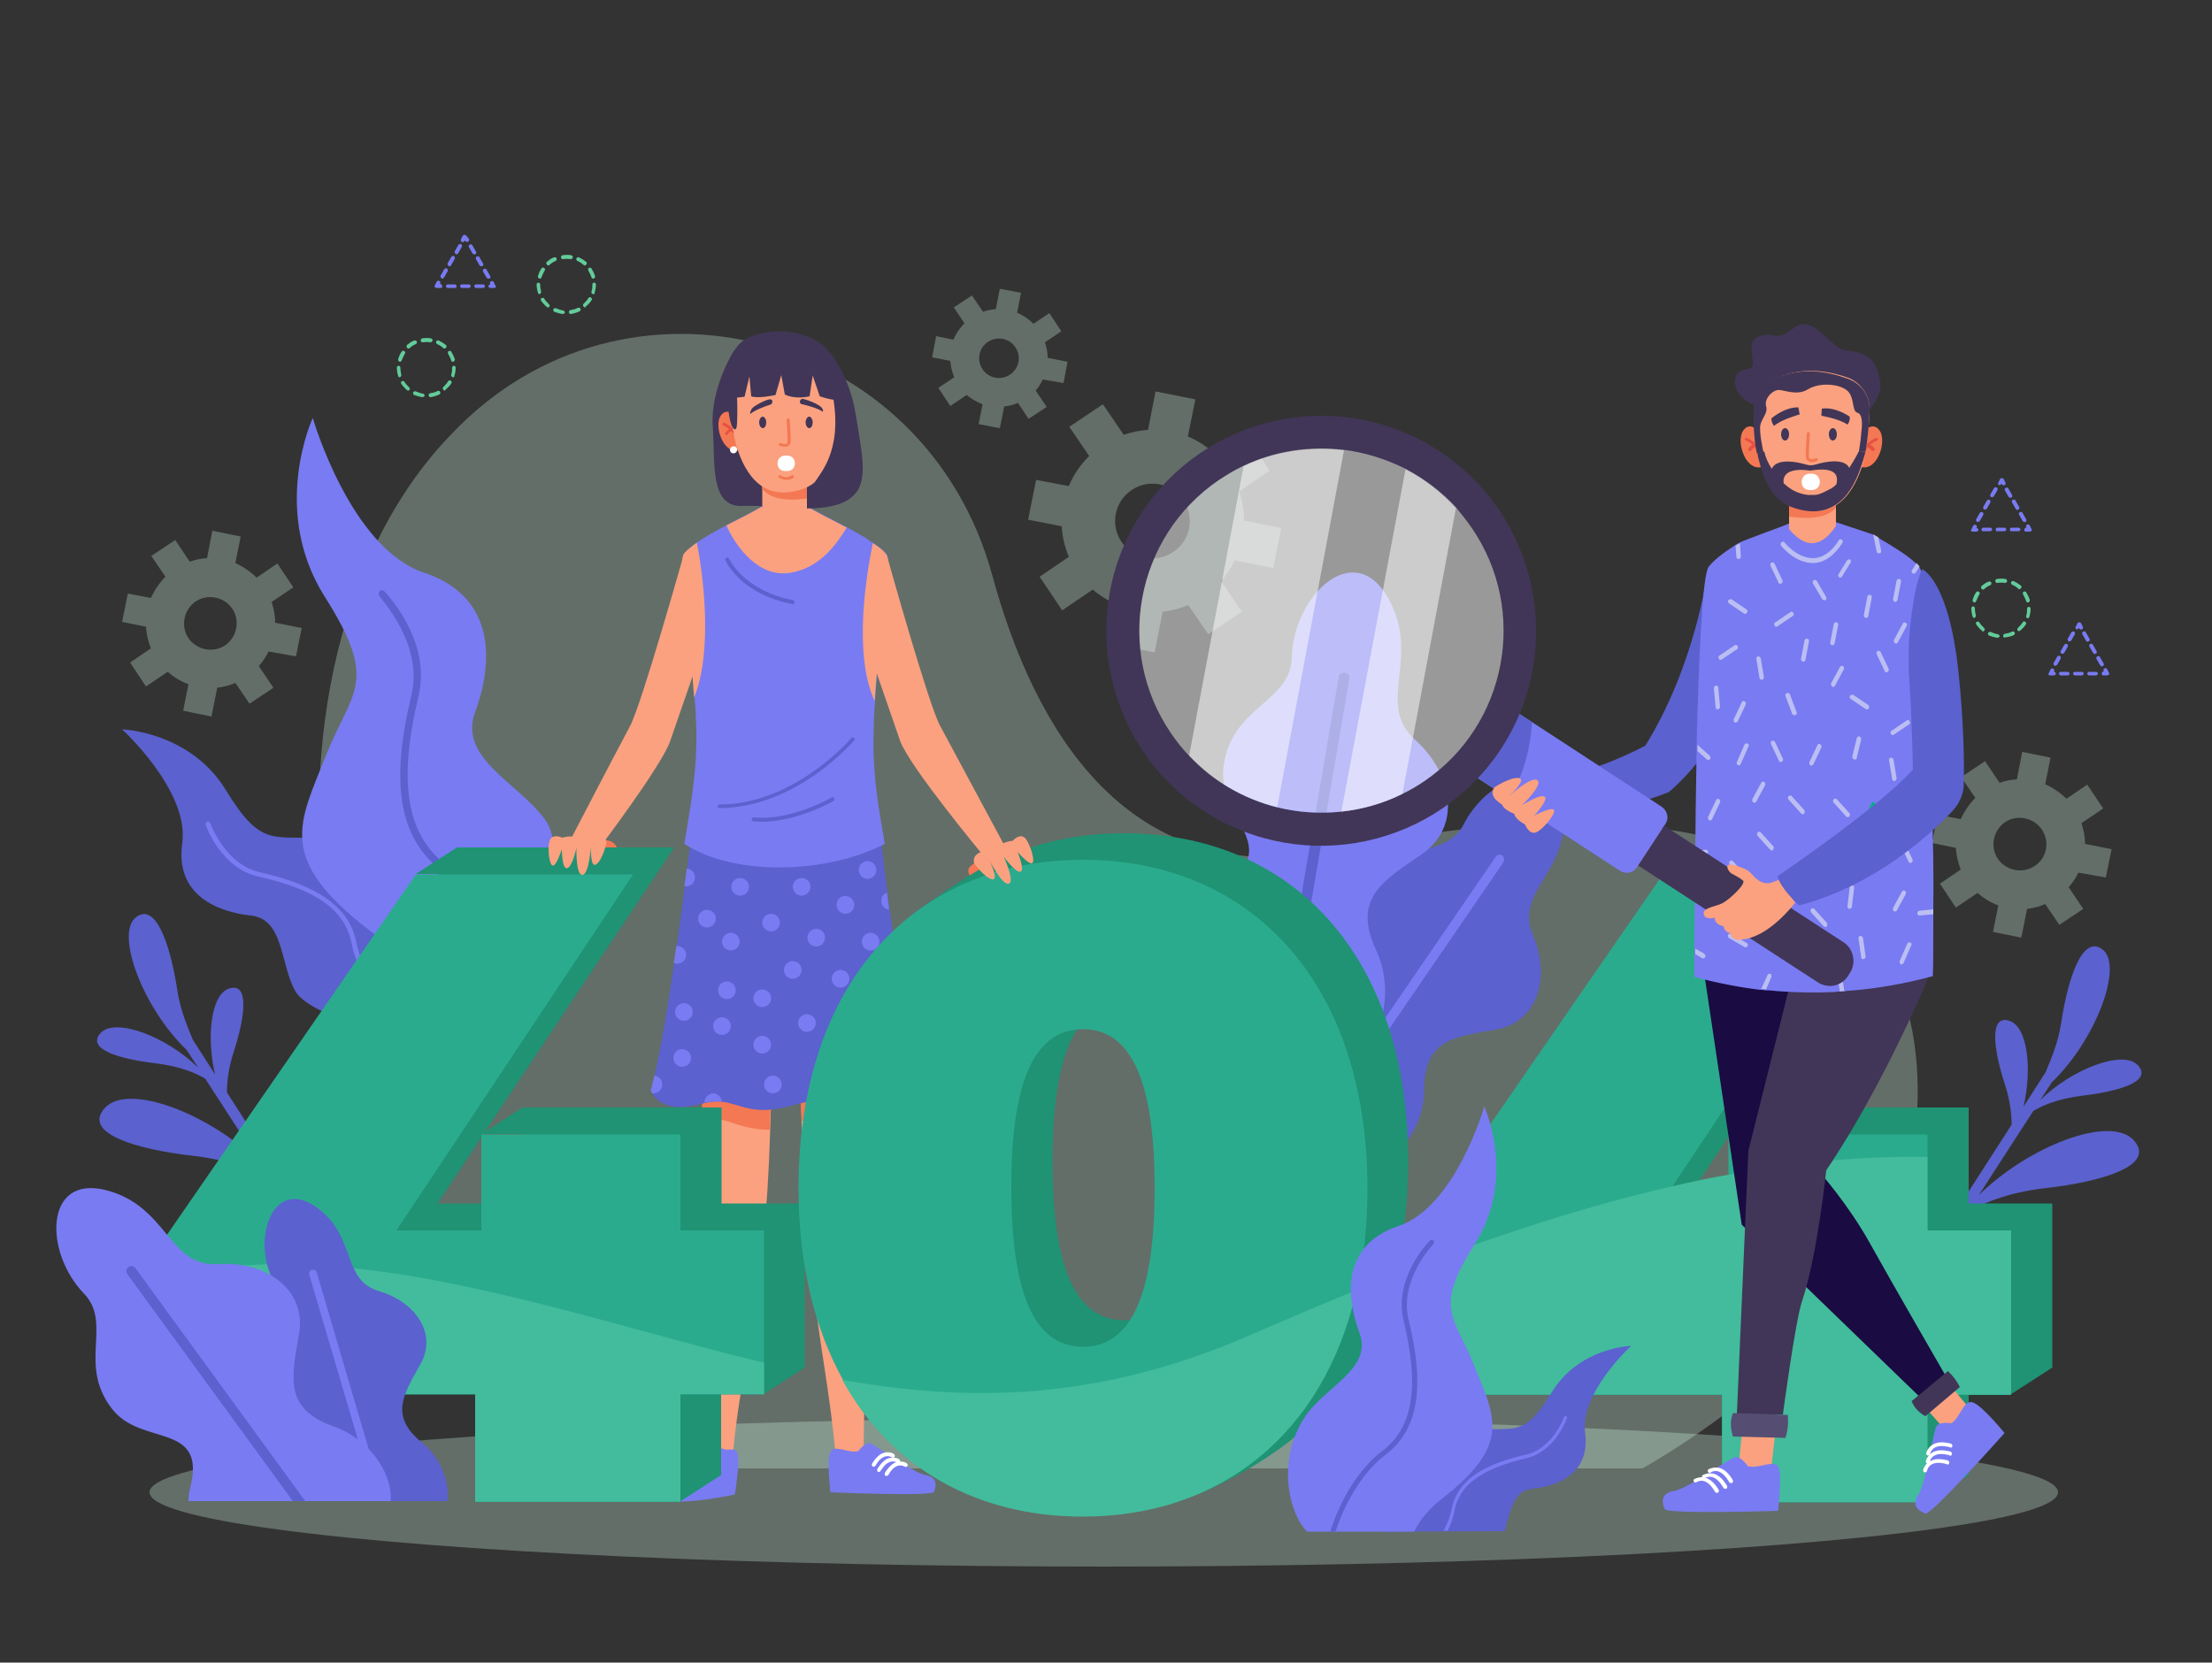 <?xml version="1.0" encoding="utf-8"?>
<!-- Generator: Adobe Illustrator 23.0.1, SVG Export Plug-In . SVG Version: 6.00 Build 0)  -->
<svg version="1.1" id="Layer_1" xmlns="http://www.w3.org/2000/svg" xmlns:xlink="http://www.w3.org/1999/xlink" x="0px" y="0px"
	 viewBox="0 0 500 375.9" style="enable-background:new 0 0 500 375.9;" xml:space="preserve">
<rect x="0" y="0" width="500" height="375.9" fill="#333333" stroke="none"/>
<style type="text/css">
	.st0{opacity:0.29;fill:#D9FFEC;enable-background:new    ;}
	.st1{fill:#FBA17F;}
	.st2{fill:#F47853;}
	.st3{fill:#797BF2;}
	.st4{fill:#FFFFFF;}
	.st5{fill:#5B61CE;}
	.st6{fill:#0FD891;}
	.st7{fill:#413657;}
	.st8{fill:#E65143;}
	.st9{fill:#1F9374;}
	.st10{fill:#2BAB8E;}
	.st11{fill:#42BC9C;}
	.st12{fill:#1A0B42;}
	.st13{fill:#554E72;}
	.st14{fill:#BBBEF2;}
	.st15{fill:#00B37E;}
	.st16{opacity:0.5;fill:#FFFFFF;enable-background:new    ;}
	.st17{fill:#62CC9A;}
</style>
<g id="OBJECTS">
	<path class="st0" d="M147.9,332h223.4c35.1-20.4,58.7-48.4,61.6-75c6.8-62.7-47.1-82.4-130.8-64.8c-47.3,9.9-68.4-27.6-77.8-62.1
		C209.2,74.7,141.1,56.8,102,98.2c-0.6,0.6-1.1,1.2-1.7,1.8C51.3,153.8,65.4,276.4,147.9,332L147.9,332z"/>
	<path class="st0" d="M287.8,128.4l1.8-9l-8.4-1.7c0-2.2-0.4-4.4-1.1-6.6l6.9-4.7l-5.1-7.6l-6.6,4.5c-2-2-4.3-3.6-6.8-4.6l1.7-8.4
		l-9-1.8l-1.7,8.7c-1.8,0.1-3.7,0.5-5.5,1.1l-4.7-6.9l-7.6,5.1l4.5,6.6c-2,2-3.6,4.3-4.6,6.8l-7.4-1.4l-1.8,9l7.6,1.5
		c0.1,2.4,0.7,4.7,1.6,6.9l-6.6,4.5l5.1,7.6l6.9-4.7c2,1.7,4.3,3,6.7,3.9l-1.7,8.5l9,1.8l1.8-9.2c2-0.2,3.9-0.7,5.8-1.5l4.5,6.6
		l7.6-5.1l-4.7-6.9c1.2-1.4,2.3-3,3.1-4.7L287.8,128.4L287.8,128.4z M265.2,124.8c-3.8,2.6-9.1,1.6-11.7-2.3
		c-2.6-3.8-1.6-9.1,2.3-11.7c3.8-2.6,9.1-1.6,11.7,2.3S269.1,122.2,265.2,124.8L265.2,124.8z M240.4,86.6l0.9-4.8l-4.5-0.9
		c0-1.2-0.2-2.4-0.6-3.5l3.7-2.5l-2.7-4.1l-3.6,2.4c-1.1-1.1-2.3-1.9-3.7-2.5l0.9-4.5l-4.8-0.9l-0.9,4.6c-1,0.1-2,0.2-2.9,0.6
		l-2.5-3.7l-4.1,2.7l2.4,3.6c-1.1,1.1-1.9,2.3-2.5,3.7l-3.9-0.8l-0.9,4.8l4.1,0.8c0.1,1.3,0.4,2.5,0.9,3.7l-3.6,2.4l2.7,4.1l3.7-2.5
		c1.1,0.9,2.3,1.6,3.6,2.1l-0.9,4.5l4.8,0.9l1-4.9c1.1-0.1,2.1-0.4,3.1-0.8l2.4,3.6l4.1-2.7l-2.5-3.7c0.7-0.8,1.2-1.6,1.6-2.5
		C235.7,85.8,240.4,86.6,240.4,86.6z M228.3,84.7c-2.1,1.4-4.9,0.8-6.2-1.2c-1.4-2.1-0.8-4.9,1.2-6.2c2.1-1.4,4.9-0.8,6.2,1.2
		C230.9,80.5,230.4,83.3,228.3,84.7z M66.9,148.4l1.3-6.4l-6-1.2c0-1.6-0.3-3.1-0.8-4.7l4.9-3.3l-3.6-5.4l-4.7,3.2
		c-1.4-1.4-3.1-2.5-4.8-3.3l1.2-6L48,120l-1.2,6.2c-1.3,0.1-2.6,0.3-3.9,0.8l-3.3-4.9l-5.4,3.6l3.2,4.7c-1.4,1.4-2.5,3.1-3.3,4.8
		l-5.2-1l-1.3,6.4l5.4,1.1c0.1,1.7,0.5,3.3,1.1,4.9l-4.7,3.2l3.6,5.4l4.9-3.3c1.4,1.2,3,2.2,4.7,2.8l-1.2,6l6.4,1.3l1.3-6.5
		c1.4-0.2,2.8-0.5,4.1-1.1l3.2,4.7l5.4-3.6l-3.3-4.9c0.9-1,1.6-2.1,2.2-3.3L66.9,148.4L66.9,148.4z M50.9,145.9
		c-2.7,1.8-6.4,1.1-8.3-1.6c-1.8-2.7-1.1-6.4,1.6-8.3c2.7-1.8,6.4-1.1,8.3,1.6C54.3,140.3,53.6,144,50.9,145.9z M476,198.4l1.3-6.4
		l-6-1.2c0-1.6-0.3-3.1-0.8-4.7l4.9-3.3l-3.6-5.4l-4.7,3.2c-1.4-1.4-3.1-2.5-4.8-3.3l1.2-6l-6.4-1.3l-1.2,6.2
		c-1.3,0.1-2.6,0.3-3.9,0.8l-3.3-4.9l-5.4,3.6l3.2,4.7c-1.4,1.4-2.5,3.1-3.3,4.8l-5.2-1l-1.3,6.4l5.4,1.1c0.1,1.7,0.5,3.3,1.1,4.9
		l-4.7,3.2l3.6,5.4l4.9-3.3c1.4,1.2,3,2.2,4.7,2.8l-1.2,6l6.4,1.3l1.3-6.5c1.4-0.2,2.8-0.5,4.1-1.1l3.2,4.7l5.4-3.6l-3.3-4.9
		c0.9-1,1.6-2.1,2.2-3.3L476,198.4L476,198.4z M459.9,195.8c-2.7,1.8-6.4,1.1-8.3-1.6c-1.8-2.7-1.1-6.4,1.6-8.3
		c2.7-1.8,6.4-1.1,8.3,1.6C463.4,190.3,462.7,194,459.9,195.8z"/>
	<ellipse class="st0" cx="249.5" cy="337.4" rx="215.7" ry="16.8"/>
	<path class="st1" d="M180.9,236.2c0,6.4,0.1,12.1,0.3,17.3c1.1,39.9,5.6,53,7.6,74.7c2.3,1,4.5,1.2,6.4,0l1.1-71.6l0.3-20.4
		L180.9,236.2L180.9,236.2z"/>
	<path class="st2" d="M180.9,236.2c0,6.4,0.1,12.1,0.3,17.3c1.7-0.6,3.5-1,6.1,0c4.3,1.5,5.4,3.1,9.1,3.1l0.3-20.4L180.9,236.2
		L180.9,236.2z"/>
	<path class="st3" d="M194,328.1c0,0,1.4-1.9,2.5-1.8s9.8,6.7,12.7,7.2s2.4,2.7,1.9,3.8c-0.5,1.1-23.4,0.1-23.4,0.1
		s-0.8-6.8-0.1-8.9C188.4,326.3,191.7,328.7,194,328.1L194,328.1z"/>
	<path class="st4" d="M198.8,332.8h-0.3c-0.2-0.1-0.3-0.4-0.2-0.6c0-0.1,0.9-1.6,2.1-2.3c1.6-0.8,2.9,0,2.9,0.1
		c0.2,0.1,0.2,0.4,0.1,0.6c-0.1,0.2-0.4,0.2-0.6,0.1c0,0-0.9-0.6-2,0c-1,0.5-1.7,1.9-1.8,1.9C199,332.7,198.9,332.7,198.8,332.8
		L198.8,332.8z"/>
	<path class="st4" d="M197.6,331.6h-0.3c-0.2-0.1-0.3-0.4-0.2-0.6c0-0.1,0.9-1.6,2.1-2.3c1.6-0.8,2.9,0,2.9,0.1
		c0.2,0.1,0.2,0.4,0.1,0.6c-0.1,0.2-0.4,0.2-0.6,0.1c0,0-0.9-0.6-2,0c-1,0.5-1.7,1.9-1.7,1.9C197.8,331.5,197.7,331.6,197.6,331.6
		L197.6,331.6z M200.5,333.7h-0.3c-0.2-0.1-0.3-0.4-0.2-0.6c0-0.1,0.9-1.6,2.1-2.3c1.6-0.8,2.9,0,2.9,0.1c0.2,0.1,0.2,0.4,0.1,0.6
		c-0.1,0.2-0.4,0.2-0.6,0.1c0,0-0.9-0.6-2,0c-1,0.5-1.7,1.9-1.7,1.9C200.7,333.6,200.6,333.6,200.5,333.7L200.5,333.7z"/>
	<path class="st1" d="M158.5,236.2l0.3,16.7l1.2,75.2l5.7,0.3c2-21.6,7.2-33.6,8.4-73c0.2-5.7,0.3-12.1,0.3-19.2L158.5,236.2
		L158.5,236.2z"/>
	<path class="st2" d="M158.5,236.2l0.3,16.7c1.8-0.1,4.1,0,6.5,0.9c3.4,1.2,6.3,1.7,8.7,1.6c0.2-5.7,0.3-12.1,0.3-19.2H158.5z"/>
	<path class="st3" d="M163.5,327.6c0,0-3-0.9-3.8-0.8c-0.8,0-6.4,6.1-8.3,6.4c-3.4,0.6-3.5,5.8-1.4,6.1c5.9,0.9,16.1-1.4,16.1-1.4
		s1.1-6.7,0.7-8.8C166.3,326.8,165.1,328.2,163.5,327.6L163.5,327.6z"/>
	<path class="st4" d="M158.5,333.2c0.1,0,0.2,0,0.3-0.1c0.2-0.1,0.2-0.4,0.1-0.6c0-0.1-1-1.6-2.3-2.1c-1.6-0.7-2.8,0.3-2.9,0.3
		c-0.2,0.1-0.2,0.4-0.1,0.6c0.1,0.2,0.4,0.2,0.6,0.1c0,0,0.9-0.7,2-0.2c1,0.4,1.9,1.8,1.9,1.8C158.3,333.1,158.4,333.2,158.5,333.2
		L158.5,333.2z"/>
	<path class="st4" d="M159.6,332c0.1,0,0.2,0,0.3-0.1c0.2-0.1,0.2-0.4,0.1-0.6c0-0.1-1-1.6-2.3-2.1c-1.6-0.7-2.8,0.3-2.9,0.3
		c-0.2,0.1-0.2,0.4-0.1,0.6c0.1,0.2,0.4,0.2,0.6,0.1c0,0,0.9-0.7,2-0.2c1,0.4,1.9,1.8,1.9,1.8C159.4,331.9,159.5,332,159.6,332
		L159.6,332z M156.8,334.2c0.1,0,0.2,0,0.3-0.1c0.2-0.1,0.2-0.4,0.1-0.6c0-0.1-1-1.6-2.3-2.1c-1.6-0.7-2.8,0.3-2.9,0.3
		c-0.2,0.1-0.2,0.4-0.1,0.6c0.1,0.2,0.4,0.2,0.6,0.1c0,0,0.9-0.7,2-0.2c1,0.4,1.9,1.8,1.9,1.8C156.7,334.2,156.7,334.2,156.8,334.2
		L156.8,334.2z"/>
	<path class="st5" d="M147.1,246.5c0,0,0.1,0.3,0.3,0.7c0.8,1.4,3.5,4.5,11.1,2.4c0.2-0.1,0.5-0.1,0.7-0.2c1.6-0.4,2.9-0.4,4-0.3
		c4.4,0.5,7,3.4,16,0.8c8.1-2.3,10.2-0.3,14,0.9c0.7,0.2,1.5,0.4,2.5,0.5c0.4,0.1,0.9,0.1,1.3,0.1c3.5-0.1,6.9-2,9-3.4
		c1.2-0.8,1.9-1.5,1.9-1.5c-0.2-0.7-0.3-1.4-0.5-2.1c-0.7-2.9-1.4-6.5-2.1-10.4l-0.6-3.6c-0.5-2.9-1-6-1.4-9.1v-0.1
		c-0.2-1.3-0.4-2.5-0.6-3.8v-0.2c-0.6-4-1.1-8-1.6-11.6c-0.2-1.4-0.4-2.7-0.5-3.9c-0.9-6.8-1.4-11.5-1.4-11.5l-21.6,0.8l-21.5-0.8
		c0,0-0.3,2.4-0.8,6.2c-0.2,1.2-0.3,2.5-0.5,4c-0.5,3.8-1.1,8.5-1.8,13.3l-0.6,3.9c-1.3,9.1-2.9,18.7-4.4,25.5
		C147.6,244.4,147.4,245.5,147.1,246.5L147.1,246.5z"/>
	<path class="st3" d="M194.1,196.7c0,1.1,0.9,2,2,2s2-0.9,2-2s-0.9-2-2-2S194.1,195.6,194.1,196.7z M189.1,204.6c0,1.1,0.9,2,2,2
		s2-0.9,2-2s-0.9-2-2-2C190,202.5,189.1,203.4,189.1,204.6z M179.2,200.5c0,1.1,0.9,2,2,2s2-0.9,2-2s-0.9-2-2-2
		S179.2,199.4,179.2,200.5z M194.8,212.9c0,1.1,0.9,2,2,2s2-0.9,2-2s-0.9-2-2-2S194.8,211.8,194.8,212.9z"/>
	<circle class="st3" cx="184.5" cy="212" r="2"/>
	<path class="st3" d="M199.2,203.7c0,1.1,0.8,1.9,1.8,2c-0.2-1.4-0.4-2.7-0.5-3.9C199.7,202.1,199.2,202.8,199.2,203.7z"/>
	<circle class="st3" cx="164.3" cy="223.9" r="2"/>
	<path class="st3" d="M163.2,212.9c0,1.1,0.9,2,2,2s2-0.9,2-2s-0.9-2-2-2S163.2,211.8,163.2,212.9z M152.3,217.7
		c0.2,0.1,0.5,0.2,0.8,0.2c1.1,0,2-0.9,2-2s-0.9-2-2-2h-0.2C152.7,215.1,152.5,216.4,152.3,217.7z M161.2,232c0,1.1,0.9,2,2,2
		s2-0.9,2-2s-0.9-2-2-2S161.2,230.9,161.2,232z"/>
	<circle class="st3" cx="154.6" cy="228.8" r="2"/>
	<circle class="st3" cx="172.3" cy="236.2" r="2"/>
	<circle class="st3" cx="174.7" cy="245.2" r="2"/>
	<path class="st6" d="M193.1,250.5v0.3c0.7,0.2,1.5,0.4,2.5,0.5c0.4,0.1,0.9,0.1,1.3,0.1c0.1-0.3,0.2-0.6,0.2-0.9c0-1.1-0.9-2-2-2
		C194,248.4,193.1,249.4,193.1,250.5L193.1,250.5z"/>
	<path class="st3" d="M159.2,249.3C159.2,249.4,159.2,249.4,159.2,249.3c1.6-0.3,2.9-0.3,4-0.2c-0.1-1-1-1.9-2-1.9
		C160.1,247.3,159.2,248.2,159.2,249.3L159.2,249.3z"/>
	<circle class="st3" cx="154.2" cy="239.2" r="2"/>
	<path class="st3" d="M147.1,246.5c0,0,0.1,0.3,0.3,0.7h0.3c1.1,0,2-0.9,2-2s-0.8-1.9-1.8-2C147.6,244.4,147.4,245.5,147.1,246.5z"
		/>
	<circle class="st6" cx="198.2" cy="225.7" r="2"/>
	<path class="st6" d="M201.5,219.3c0,1,0.8,1.9,1.8,2v-0.1c-0.2-1.3-0.4-2.5-0.6-3.8C202,217.8,201.5,218.5,201.5,219.3L201.5,219.3
		z M203.9,232c0,0.9,0.6,1.7,1.4,1.9l-0.6-3.6C204.2,230.8,203.9,231.4,203.9,232L203.9,232z M191.1,232.9c0,1.1,0.9,2,2,2
		s2-0.9,2-2s-0.9-2-2-2S191.1,231.8,191.1,232.9z"/>
	<path class="st3" d="M180.4,231.3c0,1.1,0.9,2,2,2s2-0.9,2-2s-0.9-2-2-2S180.4,230.2,180.4,231.3z M188,221.3c0,1.1,0.9,2,2,2
		s2-0.9,2-2s-0.9-2-2-2S188,220.2,188,221.3z M177.2,219.3c0,1.1,0.9,2,2,2s2-0.9,2-2s-0.9-2-2-2S177.2,218.2,177.2,219.3z
		 M172.3,208.6c0,1.1,0.9,2,2,2s2-0.9,2-2s-0.9-2-2-2S172.3,207.5,172.3,208.6z M154.7,200.4h0.4c1.1,0,2-0.9,2-2s-0.9-2-1.9-2
		C155.1,197.6,154.9,199,154.7,200.4z M165.3,200.5c0,1.1,0.9,2,2,2s2-0.9,2-2s-0.9-2-2-2S165.3,199.4,165.3,200.5z M157.8,207.7
		c0,1.1,0.9,2,2,2s2-0.9,2-2s-0.9-2-2-2S157.8,206.6,157.8,207.7z"/>
	<circle class="st3" cx="172.3" cy="225.7" r="2"/>
	<path class="st6" d="M198.2,239.7c0,1.1,0.9,2,2,2s2-0.9,2-2s-0.9-2-2-2C199.1,237.6,198.2,238.5,198.2,239.7z"/>
	<circle class="st6" cx="186.5" cy="241.2" r="2"/>
	<path class="st6" d="M205.1,246.4c0,0.7,0.3,1.3,0.8,1.6c1.2-0.8,1.9-1.5,1.9-1.5c-0.2-0.7-0.3-1.4-0.5-2.1h-0.2
		C206,244.3,205.1,245.2,205.1,246.4z"/>
	<path class="st3" d="M154.7,190.8c11.3,7.4,32.2,6.8,45.3,0c-1.3-7.8-2.9-15.6-2.5-26c0-1.1,0.1-2.3,0.1-3.4c0.1-1,0.1-1.9,0.2-2.9
		c1.1-17.2,4.1-31.4,2.6-33.2c-0.6-0.8-1.7-1.7-3-2.5c-0.5-0.3-1.1-0.7-1.6-1.1c-1.4-0.8-2.9-1.7-4.4-2.5c-3.6-1.9-7.3-3.7-9.1-4.9
		c-1.8,0.8-3.3,1.2-4.8,1.2h-0.2c-1.6,0-3-0.4-4.8-1.2c-1.7,1.1-4.9,2.7-8.2,4.4c-2.4,1.3-4.8,2.6-6.7,3.9c-1.2,0.9-2.3,1.7-2.9,2.5
		c-0.7,0.9-0.4,4.9,0.2,10.7c0.6,5.8,1.5,13.4,2.1,21.8c0.2,2.3,0.3,4.7,0.4,7.1C157.6,175.2,155.9,183,154.7,190.8L154.7,190.8z"/>
	<path class="st5" d="M162.6,182.7c9.1,0,16.9-4.2,21.9-7.7c5.3-3.8,8.6-7.6,8.6-7.6c0.2-0.2,0.1-0.5-0.1-0.6
		c-0.2-0.2-0.5-0.1-0.6,0.1c0,0-3.2,3.8-8.5,7.5c-4.8,3.4-12.4,7.5-21.3,7.5c-0.2,0-0.4,0.2-0.4,0.4S162.4,182.7,162.6,182.7
		L162.6,182.7z M172.2,185.8c7.9,0,15.8-4.5,16.2-4.7c0.2-0.1,0.3-0.4,0.2-0.6c-0.1-0.2-0.4-0.3-0.6-0.2c-0.1,0.1-9.4,5.4-17.6,4.5
		c-0.2,0-0.5,0.2-0.5,0.4s0.2,0.5,0.4,0.5C170.8,185.7,171.5,185.8,172.2,185.8L172.2,185.8z M179.2,136.6c0.2,0,0.4-0.1,0.4-0.4
		c0-0.2-0.1-0.5-0.3-0.5c-11.1-2.1-14.5-9.3-14.5-9.4c-0.1-0.2-0.4-0.3-0.6-0.2c-0.2,0.1-0.3,0.4-0.2,0.6
		C164.1,127,167.5,134.4,179.2,136.6C179.1,136.6,179.2,136.6,179.2,136.6L179.2,136.6z"/>
	<path class="st1" d="M164.2,118.8c2.2,5,7.4,11.9,14.5,10.7c6.8-1.2,10.3-6.4,12.7-10.2c-3.6-1.9-7.3-3.7-9.1-4.9
		c-1.8,0.8-3.3,1.2-4.8,1.2h-0.2c-1.6,0-3-0.4-4.8-1.2C170.7,115.5,167.5,117.1,164.2,118.8L164.2,118.8z"/>
	<path class="st7" d="M177.2,115.8h0.1H177.2z M165.9,79.3c0,0-5.3,8.3-4.8,16.9c0.6,8.6-0.8,18.6,6.9,18.2
		c7.7-0.4,21.5,3.1,25.9-3.6C198.3,104,165.9,79.3,165.9,79.3L165.9,79.3z"/>
	<path class="st2" d="M188.5,94.5c0,0,2.1-2.8,3.7-0.5s-0.7,9.3-4.5,7.6L188.5,94.5z"/>
	<path class="st8" d="M188.6,99.4c0.1,0,0.3-0.1,0.3-0.2c0.6-2.1,2.8-3,2.8-3c0.2-0.1,0.3-0.3,0.2-0.4c-0.1-0.2-0.3-0.3-0.4-0.2
		c-0.1,0-2.5,1-3.2,3.5C188.2,99.2,188.3,99.4,188.6,99.4C188.5,99.4,188.5,99.4,188.6,99.4L188.6,99.4z"/>
	<path class="st8" d="M190.8,98.4c0.1,0,0.1,0,0.2-0.1c0.2-0.1,0.2-0.3,0.1-0.5c0,0-0.4-0.6-1.2-1c-0.2-0.1-0.4,0-0.4,0.2
		c-0.1,0.2,0,0.4,0.2,0.4c0.6,0.3,0.9,0.7,0.9,0.7C190.6,98.3,190.7,98.4,190.8,98.4z"/>
	<path class="st2" d="M166.6,94.5c0,0-2.1-2.8-3.7-0.5s0.7,9.3,4.5,7.6L166.6,94.5z"/>
	<path class="st8" d="M166.6,99.4c-0.1,0-0.3-0.1-0.3-0.2c-0.6-2.1-2.8-3-2.8-3c-0.2-0.1-0.3-0.3-0.2-0.4c0.1-0.2,0.3-0.3,0.4-0.2
		c0.1,0,2.5,1,3.2,3.5C166.9,99.2,166.8,99.4,166.6,99.4L166.6,99.4z"/>
	<path class="st8" d="M164.3,98.4c-0.1,0-0.1,0-0.2-0.1c-0.2-0.1-0.2-0.3-0.1-0.5c0,0,0.4-0.6,1.2-1c0.2-0.1,0.4,0,0.4,0.2
		c0.1,0.2,0,0.4-0.2,0.4c-0.6,0.3-0.9,0.7-0.9,0.7C164.5,98.3,164.4,98.4,164.3,98.4z"/>
	<path class="st1" d="M172.3,107.5v6.9c0,0,2.1,3.5,4.8,3.8c2.8,0.2,5.3-3,5.3-3V108L172.3,107.5z"/>
	<path class="st2" d="M172.3,107.5v3.1c1.9,2.1,5.2,2.8,10.1,2.1V108L172.3,107.5z"/>
	<path class="st1" d="M165,89.7c0.1,2.7,0.4,6,0.9,8.7c0.1,0.7,0.3,1.3,0.4,1.9c1.5,5.1,5.1,13.8,15.3,10.2
		c4.5-1.6,6.6-6.6,7.5-11.7c0.6-3.5,0.7-6.9,0.7-9.4s-1.4-4.9-3.7-6.1c-6-3.4-12.3-2.1-16.5-0.5C166.7,83.8,164.9,86.7,165,89.7
		L165,89.7z"/>
	<path class="st7" d="M182.1,95.5c0,0.7,0.4,1.3,0.8,1.3c0.5,0,0.8-0.6,0.8-1.3c0-0.7-0.4-1.3-0.8-1.3S182.1,94.8,182.1,95.5z
		 M171.6,95.5c0,0.7,0.4,1.3,0.8,1.3c0.5,0,0.8-0.6,0.8-1.3c0-0.7-0.4-1.3-0.8-1.3S171.6,94.8,171.6,95.5z M185,91.6
		c-0.6-0.4-1.9-1-3.4-1.4c-0.4-0.1-0.8,0.2-0.8,0.6c0,0.3,0.2,0.6,0.5,0.6c1,0.2,3.6,0.9,4.7,1.7c0.1-0.2,0-0.5-0.1-0.7
		C185.7,92.1,185.4,91.8,185,91.6z M170.5,91.9c0.6-0.4,1.9-1.2,3.3-1.6c0.4-0.1,0.8,0.1,0.8,0.5c0,0.3-0.2,0.6-0.5,0.7
		c-1,0.3-3.5,1.2-4.5,2.1c-0.1-0.2,0-0.5,0.1-0.7C169.8,92.5,170.1,92.2,170.5,91.9L170.5,91.9z"/>
	<path class="st2" d="M177.5,101c0.3,0,0.5,0,0.7-0.2c0.2-0.1,0.4-0.3,0.5-0.8c0.1-1.2-0.2-5-0.2-5.1c0-0.2-0.2-0.3-0.4-0.3
		s-0.3,0.2-0.3,0.4c0,0,0.3,3.9,0.2,5c0,0.2-0.1,0.3-0.2,0.3c-0.3,0.2-1,0-1.3-0.1c-0.2-0.1-0.4,0-0.4,0.2c-0.1,0.2,0,0.4,0.2,0.4
		C176.3,100.8,176.9,101,177.5,101z"/>
	<path class="st4" d="M177.9,103c2.3,0,2.4,3.4,0.1,3.5h-0.6c-2.3-0.1-2.1-3.5,0.1-3.5H177.9z"/>
	<path class="st2" d="M177.8,108.5c0.8,0,1.5-0.4,1.5-0.4c0.2-0.1,0.2-0.3,0.1-0.5s-0.3-0.2-0.5-0.1c0,0-0.6,0.4-1.2,0.4
		c-0.7,0-1.3-0.4-1.3-0.4c-0.2-0.1-0.4,0-0.4,0.1c-0.1,0.2,0,0.4,0.1,0.4C176.2,108.1,177,108.5,177.8,108.5L177.8,108.5z"/>
	<path class="st7" d="M163.7,89.2c0.1,0.3,0.4,0.5,0.8,0.6c0,0.7,0,1.6,0.1,2.4c0.4,4.7,1.6,5.6,1.9,4.4c0.2-0.8,0.2-5.2,0.1-6.7
		c0.9-0.1,1.7-0.2,1.7-0.2l1.1-4.6l0.4,4.5c1.6,0.6,5.5-0.3,5.5-0.3l1.3-4.5l0.8,4.4c2.5,1.2,5.6,0.4,5.6,0.4l0.7-4.7l1.6,4.7
		c0,0,5.3,1.9,5.3,0c0-1.1-0.8-4.2-1.5-6.6c-0.7-2.6-2.5-4.8-4.8-6.1c-6.5-3.5-13.5-1.6-15.8-0.2C163.5,79.6,163.7,89.2,163.7,89.2
		L163.7,89.2z"/>
	<path class="st7" d="M187.6,79.7c0,0,4.5,5.2,5.9,14.4s3.4,16-2.2,19.1c-6,3.3-8-2.6-7.1-4.2c1.6-2.6,6.9-8,3.5-22.2
		C186.6,82.3,187.6,79.7,187.6,79.7L187.6,79.7z"/>
	<path class="st4" d="M165,101.7c0,0.4,0.3,0.8,0.8,0.8c0.4,0,0.8-0.3,0.8-0.8s-0.3-0.8-0.8-0.8C165.3,101,165,101.3,165,101.7z"/>
	<path class="st1" d="M197.7,158.5c1.1-17.2,4.1-31.4,2.6-33.2c-0.6-0.8-1.7-1.7-3-2.5C196,129,192.7,147.7,197.7,158.5z
		 M154.8,135.9c0.6,5.8,1.5,13.4,2.1,21.8c4.4-10.8,1.9-28.7,0.6-35c-1.2,0.9-2.3,1.7-2.9,2.5C153.9,126.1,154.2,130,154.8,135.9
		L154.8,135.9z"/>
	<path class="st1" d="M154.6,125.2c0,0-9.5,33.9-12.2,39c-3.5,6.5-14.4,27.5-14.4,27.5h7.5c0,0,13.7-18.1,15.9-23.9l5.4-15.6
		L154.6,125.2z M200.5,125.7c0,0,9.3,33.4,12,38.4c3.5,6.5,14.4,26.8,14.4,26.8l-4.5,2.7c0,0-16.7-20.1-18.9-26l-5.4-15.6
		L200.5,125.7z"/>
	<path class="st5" d="M61.2,266.8l1.6,2.4l1.5-2l-13-20.2c0-2.3,0.3-5.5,1.6-9.4c2.4-7.4,3.6-15.6-1.1-14.1
		c-4.1,1.3-5.2,10.8-3.2,19.4l-5-7.8c-1.1-2.7-2.8-6.5-3.5-11.1c-1.6-10.6-5-20.3-9.5-16.5s1.7,20.4,11.6,29.9l2.6,4
		c-7.1-7-18.8-11.5-22.1-7.8s4.7,5.9,12.4,6.8c5.9,0.7,9.5,2.4,11.3,3.5l12.3,19c-11.3-11.1-29.7-18.2-35-12.4
		c-5.3,5.8,7.5,9.4,19.7,10.8C52.5,262.3,58.4,265,61.2,266.8L61.2,266.8z M444.8,274.1l-1.6,2.4l-1.5-2l13-20.2
		c0-2.3-0.3-5.5-1.6-9.4c-2.4-7.4-3.6-15.6,1.1-14.1c4.1,1.3,5.2,10.8,3.2,19.4l5-7.8c1.1-2.7,2.8-6.5,3.5-11.1
		c1.6-10.6,5-20.3,9.5-16.5s-1.7,20.4-11.6,29.9l-2.6,4c7.1-7,18.8-11.5,22.1-7.8c3.3,3.7-4.7,5.9-12.4,6.8
		c-5.9,0.7-9.5,2.4-11.3,3.5l-12.3,19c11.3-11.1,29.7-18.2,35-12.4c5.3,5.8-7.5,9.4-19.7,10.8C453.5,269.6,447.7,272.3,444.8,274.1
		L444.8,274.1z M107.7,228.8l12.3-1.1c-6.7-0.5-23.8-6.1-26.5-20.2c-3.4-17.8-9.8-17-20.7-17.9s-13.6,2.4-21.7-10.9
		s-23.5-13.8-23.5-13.8s15.2,13.9,13.6,25.7c-1.7,11.8,8,15.6,15.5,16.4c7.5,0.8,6.6,10.9,10,17c1.5,2.8,7,5.3,12.6,7.3
		C79.3,231.3,107.7,228.8,107.7,228.8z"/>
	<path class="st3" d="M79.5,213.4c1,5.3,4.7,11.4,9.8,16.4c0.2,0.2,0.4,0.3,0.6,0.5l1.4-0.1c-0.4-0.4-0.9-0.8-1.2-1.1
		c-4.9-4.7-8.5-10.8-9.5-15.8c-1.5-8-8.3-13-21.9-16.1c-7.9-1.8-11.1-11-11.2-11.1c-0.1-0.3-0.4-0.4-0.7-0.3
		c-0.3,0.1-0.4,0.4-0.3,0.7c0.1,0.4,3.5,9.8,11.9,11.7C71.6,201.1,78.1,205.9,79.5,213.4L79.5,213.4z"/>
	<path class="st3" d="M93.8,226.6l25.5,4.7v-0.1c1.2-2.4,2.1-5,2.6-7.6c1.9-8.9,6.2-31.2,1.5-38c-5.9-8.5-19.9-14-16-24.6
		c3.9-10.5,5.2-25.9-11.5-31.5c-16.7-5.5-25.2-35-25.2-35s-9.7,20.8,2.7,40.4s6.2,21,0.2,36.1c-6,15.2-11.3,23.1,10.1,39.5
		C89.6,214.9,92.6,220.6,93.8,226.6L93.8,226.6z"/>
	<path class="st5" d="M93,157.2c-4.9,20.2-2.7,32.5,7,39.8c6.1,4.6,11.8,13.5,14.8,23.1c1,3,1.8,6.7,2.3,10.7l1.6,0.3
		c-0.4-4.3-1.4-8.2-2.4-11.5c-3.2-10.1-8.9-19-15.3-23.9c-9.1-6.9-11.1-18.7-6.4-38.3c3-12.6-7.3-23.2-7.7-23.7
		c-0.3-0.3-0.8-0.3-1.1,0c-0.3,0.3-0.3,0.8,0,1.1C85.8,135.1,95.8,145.5,93,157.2L93,157.2z M353.5,183.4c1.2,13.7-11.2,18.1-7,28
		c4.2,9.8,0.9,19.8-8.4,21.4c-9.3,1.6-16.2,2.2-16.2,13.6c0,11.4-10.5,21.3-18.6,15.5c-2-1.5-4.2-3-6.3-4.6
		c-0.6-0.4-1.2-0.8-1.7-1.3c-0.1-0.1-0.3-0.2-0.4-0.3c-8.5-6.2-11.1-17.9-5.8-27c2.2-3.7,5.3-6.6,10.1-7
		c14.8-1.3,4.7-12.8,10.4-21.6c6.5-10.1,17.2-5.8,21.3-13.8C336.5,175.2,352.3,169.7,353.5,183.4L353.5,183.4z"/>
	<path class="st3" d="M339.8,195l-42.7,62.3c-0.6-0.4-1.2-0.8-1.7-1.3l42.7-62.3c0.3-0.5,1-0.6,1.5-0.3
		C340,193.8,340.1,194.5,339.8,195L339.8,195z"/>
	<path class="st3" d="M313.7,135.1c7.7,13.5-2.9,24,6.1,32.1s10.4,20,1.5,26c-8.8,6-15.7,10-10.2,21.7c5.4,11.8-0.7,26.9-11.8,24.7
		c-2.7-0.5-5.7-1.1-8.6-1.7c-0.8-0.2-1.6-0.3-2.4-0.5c-0.2,0-0.4-0.1-0.5-0.1c-11.7-2.4-20-13.2-18.8-25.1c0.5-4.8,2.4-9.3,7.1-12
		c14.6-8.4-1.2-15.4,0.5-27.1c1.9-13.5,15-14.2,15.4-24.3C292.3,134.7,306,121.6,313.7,135.1L313.7,135.1z"/>
	<path class="st5" d="M305,153.5l-14.4,84.4c-0.8-0.2-1.6-0.3-2.4-0.5l14.4-84.3c0.1-0.7,0.7-1.1,1.4-1
		C304.7,152.2,305.1,152.8,305,153.5L305,153.5z"/>
	<path class="st9" d="M163.1,272.1v-21.7h-45l-8.5,5.5l42.8-64.3h-49.1l-9.3,6h5.1L43,278.8v30.4h73.6v24.3h37.1v6l9.3-6v-24.3h9.6
		v6l9.3-6v-37.1L163.1,272.1L163.1,272.1z M118.1,272.1H98.9l10.4-15.7h8.8V272.1z"/>
	<path class="st10" d="M153.8,278.2v-21.7h-45v21.7H89.6l53.5-80.5H94l-60.2,87.2v30.4h73.6v24.3h46.4v-24.3h18.9v-37.1H153.8
		L153.8,278.2z"/>
	<path class="st11" d="M102,290.2c25.6,5.2,48.4,12.6,70.7,17.9v7.1h-18.9v24.3h-46.4v-24.3H33.8v-24.5
		C44.5,286.2,64.9,282.7,102,290.2z"/>
	<path class="st9" d="M254.1,188.4c-10.1,0-19.5,2-27.8,5.8c-7,2.7-20.4,12.8-20.4,12.8c1-0.1,2.3-0.5,3.8-1.1
		c-12.5,12.7-19.9,31.9-19.9,56.7c0,47,26.8,74.2,64.3,74.2c7.7,0,14.9-1.1,21.5-3.3l-4.8,4.3c0.3-0.1,19.4-7.7,29.7-20.7
		c11.2-12.7,17.8-31.1,17.8-54.5C318.3,215.6,291.6,188.4,254.1,188.4L254.1,188.4z M254.1,298.5c-9.3,0-16.2-8.5-16.2-35.9
		s6.9-35.9,16.2-35.9c9.3,0,16.2,8.5,16.2,35.9S263.4,298.5,254.1,298.5L254.1,298.5z"/>
	<path class="st10" d="M244.8,194.4c-37.5,0-64.3,27.2-64.3,74.2c0,17.2,3.6,31.7,10,43.3c11.1,20,30.5,30.9,54.3,30.9
		c30.9,0,54.5-18.4,61.9-51.2c1.6-7,2.4-14.7,2.4-23C309,221.6,282.3,194.4,244.8,194.4L244.8,194.4z M244.8,232.7
		c9.3,0,16.2,8.5,16.2,35.9s-6.9,35.9-16.2,35.9s-16.2-8.5-16.2-35.9C228.5,241.3,235.4,232.7,244.8,232.7L244.8,232.7z"/>
	<path class="st11" d="M283.2,301.6c7.8-3.4,15.6-6.7,23.4-9.9c-7.4,32.8-31,51.2-61.9,51.2c-23.8,0-43.3-10.9-54.3-30.9
		C219.4,317.1,248.6,316.8,283.2,301.6L283.2,301.6z"/>
	<path class="st9" d="M445,272.1v-21.7h-45l-8.5,5.5l42.8-64.3h-49.1l-9.3,6h5.1l-56,81.2v30.4h73.6v24.3h37.1v6l9.3-6v-24.3h9.6v6
		l9.3-6v-37.1L445,272.1L445,272.1z M400,272.1h-19.3l10.4-15.7h8.8v15.7H400z"/>
	<path class="st10" d="M435.7,278.2v-21.7h-45v21.7h-19.3l6.6-9.9l46.9-70.5h-49.1L315.6,285v30.4h73.6v24.3h46.4v-24.3h18.9v-37.1
		L435.7,278.2L435.7,278.2z"/>
	<path class="st11" d="M454.6,278.2v37.1h-18.9v24.3h-46.4v-24.3h-73.6V288c21-8.2,41.9-15.1,62.4-19.8c4.2-1,8.5-1.9,12.6-2.6
		c15.4-2.9,30.5-4.3,45-4v16.6H454.6z"/>
	<path class="st2" d="M221,194.8c0,0-0.7,0.2-1.7,1.1c-0.9,0.9-0.1,2-0.1,2l2.2-1.3L221,194.8z"/>
	<path class="st1" d="M220.2,195.2c0,0,2.3,3.2,4,3.6c1.8,0.4-0.6-4.4-0.6-4.4s2.9,5.8,4.4,5.4c1.5-0.4-1.1-6.1-1.1-6.1
		s2.6,3.6,3.7,3.4c1.2-0.2-0.6-4.5-0.6-4.5s2.3,2.7,3.2,2.6s-0.1-3.8-1.3-5.5c-1.2-1.6-3,0.4-3,0.4s-2.4,0.2-2.9,1.3
		c0,0-2.3-0.1-3.1,0.9C223,192.3,219.5,192.7,220.2,195.2L220.2,195.2z"/>
	<path class="st2" d="M135.3,189.8c0,0,1.5,0,2.7,0.4c1.2,0.5,1.4,1.4,1.4,1.4h-3.6L135.3,189.8L135.3,189.8z"/>
	<path class="st1" d="M137.1,190.5c0,0-0.8,3.8-2.3,4.9c-1.5,1.1-1.2-4.3-1.2-4.3s-0.4,6.5-1.9,6.7c-1.6,0.2-1.4-6.1-1.4-6.1
		s-0.9,4.3-2.1,4.6c-1.2,0.3-1.2-4.3-1.2-4.3s-1.1,3.4-1.9,3.7c-0.9,0.3-1.4-3.6-0.9-5.5s2.9-0.8,2.9-0.8s2.3-0.7,3.1,0.1
		c0,0,2.1-1,3.2-0.4C133.4,189,136.8,187.9,137.1,190.5L137.1,190.5z"/>
	<path class="st5" d="M59.2,309.8c2.7,8.2,15.3,7.8,8.4,18c-2.2,3.3-2,6.8-0.8,10.1c0.2,0.5,0.4,1,0.7,1.5h33.6
		c0.6-4.4-1.5-9.9-5.8-13.3c-7.3-6-4.1-10.8-0.3-17.6c3.9-6.8-0.9-14.1-9.4-16.6s-4.9-12.7-14.3-19.1s-14.2,6.6-9.9,16
		C64.5,295.7,56.1,300.3,59.2,309.8L59.2,309.8z"/>
	<path class="st3" d="M85,339.4h1.8l-15.2-51.7c-0.1-0.5-0.6-0.7-1.1-0.6s-0.7,0.6-0.6,1.1L85,339.4z"/>
	<path class="st3" d="M43,336.4c-0.3,1-0.4,2-0.4,3h45.7c0.5-6.4-4.9-14.1-12.9-16.9c-11.3-4-9.5-11.1-7.8-20.9s-7.1-16.5-18.3-15.8
		C38.1,286.6,38,272.7,24,269.1s-14.1,14-5,23.4c6.5,6.8-1.5,16,6.3,26C31.9,327.2,46.8,321.3,43,336.4z"/>
	<path class="st5" d="M69,339.4l-38.4-52.7c-0.4-0.5-1.1-0.6-1.6-0.2s-0.6,1.1-0.2,1.6l37.4,51.3L69,339.4L69,339.4z M340.1,346.2
		c1.3-4.3,1.8-9.2,6.3-9.6c5.8-0.6,13.1-3.5,11.9-12.6c-1.3-9,10.4-19.7,10.4-19.7s-11.8,0.3-18,10.6c-6.2,10.2-8.3,7.7-16.6,8.4
		c-8.4,0.7-13.3,0.1-15.9,13.8c-0.7,3.9-2.9,6.9-5.6,9.2L340.1,346.2L340.1,346.2z"/>
	<path class="st3" d="M327.2,346.2c0.8-1.6,1.3-3.2,1.6-4.7c1.1-5.8,6.1-9.4,16.2-11.8c6.5-1.5,9-8.7,9.2-9c0.1-0.2,0-0.4-0.2-0.5
		s-0.4,0-0.5,0.2c0,0.1-2.5,7.1-8.6,8.5c-10.5,2.4-15.6,6.2-16.8,12.4c-0.3,1.5-0.9,3.2-1.8,4.8h0.9L327.2,346.2L327.2,346.2z"/>
	<path class="st3" d="M319.7,346.2c1.3-2.6,3.2-4.9,5.8-7c16.4-12.6,12.4-18.7,7.8-30.3c-4.6-11.6-9.4-12.7,0.1-27.7s2.1-31,2.1-31
		s-6.5,22.7-19.4,27s-11.8,16.1-8.8,24.2s-7.9,12.2-12.3,18.9c-6.8,10.2-3.3,22.6,0.5,26h24.2L319.7,346.2L319.7,346.2z"/>
	<path class="st5" d="M301.9,346.2c2.4-7.2,6.6-13.8,11.2-17.2c7.4-5.6,9.1-15.1,5.3-30.6c-2.2-9,5.5-17,5.6-17.1
		c0.2-0.2,0.2-0.6,0-0.8c-0.2-0.2-0.6-0.2-0.8,0c-0.3,0.3-8.3,8.5-5.9,18.2c3.6,15,2.1,24.1-4.9,29.4c-4.9,3.7-9.3,10.5-11.7,18.2
		h1.2L301.9,346.2L301.9,346.2z M390.6,160.4c-4,11.1-13.4,18.7-13.4,18.7c-5.2,2.1-18.9,6.2-23.5,5c0.5-3.2,0.3-5.4,0-9.3
		c6.4,0.1,18.2-6.2,18.2-6.2c11.2-18,14-38.8,14-38.8C392.2,137.1,390.6,160.4,390.6,160.4L390.6,160.4z"/>
	<path class="st1" d="M401.4,322.9l-1,8.9c0,0-2.9,1.7-7.5,0.8l1-10.4L401.4,322.9z"/>
	<path class="st3" d="M395.1,331.5c0,0-1.5-2.1-2.7-2.1s-10.8,7.2-14,7.7s-2.7,2.9-2.1,4.1c0.5,1.2,25.6,0.4,25.6,0.4
		s0.9-7.4,0.2-9.7C401.3,329.7,397.6,332.2,395.1,331.5z"/>
	<path class="st4" d="M389.8,336.6h0.4c0.2-0.1,0.3-0.4,0.2-0.6c0-0.1-1-1.8-2.3-2.5c-1.7-0.9-3.1,0-3.2,0c-0.2,0.1-0.3,0.4-0.1,0.6
		c0.1,0.2,0.4,0.3,0.6,0.1c0,0,1-0.7,2.2,0c1.1,0.6,1.9,2.1,1.9,2.1C389.6,336.4,389.6,336.5,389.8,336.6z"/>
	<path class="st4" d="M391.1,335.3h0.4c0.2-0.1,0.3-0.4,0.2-0.6c0-0.1-1-1.8-2.3-2.5c-1.7-0.9-3.1,0-3.2,0c-0.2,0.1-0.3,0.4-0.1,0.6
		c0.1,0.2,0.4,0.3,0.6,0.1c0,0,1-0.7,2.2,0c1.1,0.6,1.9,2.1,1.9,2.1C390.9,335.2,391,335.3,391.1,335.3z M387.9,337.5h0.4
		c0.2-0.1,0.3-0.4,0.2-0.6c0-0.1-1-1.8-2.3-2.5c-1.7-0.9-3.1,0-3.2,0c-0.2,0.1-0.3,0.4-0.1,0.6c0.1,0.2,0.4,0.3,0.6,0.1
		c0,0,1-0.7,2.2,0c1.1,0.6,1.9,2.1,1.9,2.1C387.7,337.4,387.8,337.5,387.9,337.5z"/>
	<path class="st1" d="M439.2,311.3l5.7,6.8c0,0-0.8,3.2-4.6,5.9l-6.9-7.8L439.2,311.3z"/>
	<path class="st3" d="M441.1,321.8c0,0-2.5-0.4-3.3,0.5s-2.3,12.8-4.1,15.5c-1.9,2.7,0.2,3.9,1.5,4.4s17.9-18.2,17.9-18.2
		s-4.7-5.8-6.9-6.8C444,316,443.2,320.4,441.1,321.8z"/>
	<path class="st4" d="M441,329.1c0.1-0.1,0.2-0.2,0.2-0.3c0.1-0.2-0.1-0.5-0.3-0.6c-0.1,0-2-0.6-3.4-0.1c-1.9,0.6-2.2,2.3-2.2,2.3
		c0,0.2,0.1,0.5,0.4,0.5c0.2,0,0.5-0.1,0.5-0.4c0,0,0.2-1.2,1.5-1.6c1.1-0.4,2.8,0.1,2.9,0.1C440.8,329.2,440.9,329.2,441,329.1z"/>
	<path class="st4" d="M441.1,327.3c0.1-0.1,0.2-0.2,0.2-0.3c0.1-0.2-0.1-0.5-0.3-0.6c-0.1,0-2-0.6-3.4-0.1c-1.9,0.6-2.2,2.3-2.2,2.3
		c0,0.2,0.1,0.5,0.4,0.5c0.2,0,0.5-0.1,0.5-0.4c0,0,0.2-1.2,1.5-1.6c1.1-0.4,2.8,0.1,2.9,0.1C440.9,327.3,441,327.3,441.1,327.3z
		 M440.4,331.1c0.1-0.1,0.2-0.2,0.2-0.3c0.1-0.2-0.1-0.5-0.3-0.6c-0.1,0-2-0.6-3.4-0.1c-1.9,0.6-2.2,2.3-2.2,2.3
		c0,0.2,0.1,0.5,0.4,0.5c0.2,0,0.5-0.1,0.5-0.4c0,0,0.2-1.2,1.5-1.6c1.1-0.4,2.8,0.1,2.9,0.1C440.2,331.2,440.3,331.2,440.4,331.1z"
		/>
	<path class="st12" d="M406.9,217.1l4.4,47.9c0,0,6.6,7.4,11.6,16.5c4.2,7.6,17.2,30.1,17.2,30.1l-5.9,4.5l-40.5-39.2l-9-60.3
		L406.9,217.1L406.9,217.1z"/>
	<path class="st7" d="M432.1,316.8c0.6,1.5,1.7,2.6,3.1,3.4l7.8-6.6c-0.7-1.4-1.6-2.6-2.7-3.6L432.1,316.8L432.1,316.8z
		 M436.7,219.1c0,0-10.4,25.6-23.9,45.5c0,0-2,19.4-5.5,29.7c-1.5,4.5-4.3,25.5-4.3,25.5h-10.4l2.6-59.6L406,217L436.7,219.1z"/>
	<path class="st13" d="M391.7,319.5c-0.7,1.8-0.5,3.5,0,5.3l11.9,0.3c0.5-1.7,0.7-3.4,0.5-5.2L391.7,319.5L391.7,319.5z"/>
	<path class="st3" d="M437,205.6v1.1c0,6.5,0,11.5-0.1,14c-6.3,1.7-12.5,2.8-18.8,3.3c-0.3,0-0.6,0-0.9,0.1h-0.5c-0.3,0-0.7,0-1,0.1
		c-0.4,0-0.7,0-1.1,0.1c-4.3,0.2-8.5,0.1-12.8-0.2c-0.9-0.1-1.7-0.2-2.6-0.2H399c-0.2,0-0.4-0.1-0.7-0.1h-0.4
		c-5-0.6-9.9-1.6-14.9-2.9v-6.1c0-3,0-6.7,0.1-11v-1.1c0-2.8,0.1-5.8,0.1-9v-1.1c0-3.2,0.1-6.6,0.1-10c0-2.1,0.1-4.2,0.1-6.3
		s0.1-4.2,0.1-6.4v-1.4c0.5-19.9,1.3-38.3,2.7-40.3c1-1.4,3.2-3.1,5.8-4.8c0.3-0.2,0.6-0.4,1-0.6c1.1-0.7,10.1-3.8,11.3-4.4l9.6-0.7
		c0.1,0,9.2,3.1,9.3,3.1c0.4,0.2,0.8,0.5,1.2,0.7c3.4,2,6.7,4,8.6,5.8c0.3,0.3,0.5,0.5,0.7,0.8c0.2,0.2,0.3,0.4,0.4,0.6
		c0.1,0.2,0.2,0.5,0.3,0.8c1.2,4.2,1.8,20.7,2.1,38.7c0,1.3,0,2.6,0.1,3.9v8.5C437,189.6,437.1,198.4,437,205.6L437,205.6z"/>
	<path class="st14" d="M409.8,127.3c-4.1,0-7.1-3.8-7.2-3.9c-0.2-0.2-0.1-0.6,0.1-0.8c0.2-0.2,0.5-0.2,0.7,0.1c0,0,2.8,3.5,6.4,3.5
		s5.8-4,5.8-4c0.1-0.3,0.4-0.3,0.7-0.2c0.2,0.1,0.3,0.5,0.2,0.7C416.3,122.9,413.9,127.3,409.8,127.3z M392.3,163.4
		c-0.1,0-0.2,0-0.2-0.1c-0.2-0.1-0.3-0.5-0.2-0.7l1.8-3.8c0.1-0.3,0.4-0.4,0.7-0.2c0.2,0.1,0.3,0.5,0.2,0.7l-1.8,3.8
		C392.6,163.3,392.4,163.4,392.3,163.4z M388.5,160.3c-0.1,0-0.1,0.1-0.2,0.1c-0.3,0-0.5-0.2-0.5-0.5l-0.4-4.3
		c0-0.3,0.2-0.6,0.5-0.6s0.5,0.2,0.5,0.5l0.4,4.3C388.8,160,388.7,160.2,388.5,160.3z M398.2,153.7c-0.2,0-0.5-0.2-0.5-0.5L397,149
		c0-0.3,0.1-0.6,0.4-0.6s0.5,0.2,0.6,0.4l0.7,4.2C398.7,153.4,398.6,153.7,398.2,153.7C398.3,153.7,398.2,153.7,398.2,153.7
		L398.2,153.7z M414.4,155.3c-0.1,0-0.2,0-0.3-0.1c-0.2-0.2-0.3-0.5-0.2-0.7l2-3.7c0.1-0.3,0.5-0.3,0.7-0.2c0.2,0.2,0.3,0.5,0.2,0.7
		l-2,3.7C414.7,155.2,414.6,155.3,414.4,155.3L414.4,155.3z M394.5,138.8c-0.1,0-0.2,0-0.3-0.1l-3.4-2.3c-0.2-0.2-0.3-0.5-0.1-0.7
		c0.2-0.2,0.5-0.3,0.7-0.2l3.4,2.3c0.2,0.2,0.3,0.5,0.1,0.7C394.8,138.7,394.7,138.8,394.5,138.8L394.5,138.8z M409.4,173.1
		c-0.1,0-0.2,0-0.2-0.1c-0.2-0.1-0.3-0.5-0.2-0.7l1.8-3.8c0.1-0.3,0.4-0.4,0.7-0.2c0.2,0.1,0.3,0.5,0.2,0.7l-1.8,3.8
		C409.8,173,409.6,173.1,409.4,173.1z M401.5,141.7c-0.2,0-0.3-0.1-0.4-0.3c-0.1-0.3-0.1-0.6,0.2-0.7l3.4-2.3
		c0.2-0.2,0.5-0.1,0.7,0.2c0.1,0.3,0.1,0.6-0.2,0.7l-3.4,2.3C401.7,141.7,401.6,141.7,401.5,141.7L401.5,141.7z M393.5,125.8
		c0,0.1,0,0.2-0.1,0.3c-0.1,0.2-0.2,0.3-0.4,0.3c-0.3,0-0.5-0.2-0.5-0.5l-0.2-2.5c0.3-0.2,0.6-0.4,1-0.6
		C393.3,122.8,393.5,125.8,393.5,125.8z M388.9,149.2c-0.2,0-0.3-0.1-0.4-0.3c-0.1-0.3-0.1-0.6,0.2-0.7l3.4-2.3
		c0.2-0.2,0.5-0.1,0.7,0.2c0.1,0.3,0.1,0.6-0.2,0.7l-3.4,2.3C389.1,149.2,389,149.2,388.9,149.2L388.9,149.2z M416,130.6
		c-0.1,0-0.2,0-0.3-0.1c-0.2-0.2-0.3-0.5-0.1-0.7l1.9-3.1c0.2-0.2,0.5-0.3,0.7-0.2c0.2,0.2,0.3,0.5,0.1,0.7l-1.9,3.1
		C416.3,130.5,416.1,130.6,416,130.6L416,130.6z M417.7,184.8c-0.1,0-0.3-0.1-0.4-0.2l-2.8-3.1c-0.2-0.2-0.2-0.6,0-0.8
		s0.5-0.2,0.7,0l2.8,3.1c0.2,0.2,0.2,0.6,0,0.8C417.9,184.7,417.8,184.8,417.7,184.8L417.7,184.8z M407.5,184.1
		c-0.1,0-0.3-0.1-0.4-0.2l-2.8-3.1c-0.2-0.2-0.2-0.6,0-0.8s0.5-0.2,0.7,0l2.8,3.1c0.2,0.2,0.2,0.6,0,0.8
		C407.8,184.1,407.6,184.1,407.5,184.1L407.5,184.1z"/>
	<path class="st15" d="M400.2,205v-0.4l1.7-3.9c0.1-0.3,0.4-0.4,0.7-0.3c0.3,0.1,0.4,0.4,0.2,0.7l-1.7,3.9c-0.1,0.3-0.4,0.4-0.7,0.3
		C400.3,205.2,400.2,205.1,400.2,205z"/>
	<path class="st14" d="M429.4,217.7v-0.4l1.7-3.9c0.1-0.3,0.4-0.4,0.7-0.3c0.3,0.1,0.4,0.4,0.2,0.7l-1.7,3.9
		c-0.1,0.3-0.4,0.4-0.7,0.3C429.5,217.9,429.4,217.8,429.4,217.7z M416.9,224.1c-0.3,0-0.7,0-1,0.1l-0.4-2.4c0-0.3,0.1-0.6,0.4-0.6
		s0.5,0.2,0.6,0.4L416.9,224.1z M420.9,216.8c-0.1-0.1-0.2-0.2-0.2-0.4l-0.6-4.2c0-0.3,0.1-0.6,0.4-0.6s0.5,0.2,0.6,0.4l0.6,4.2
		c0,0.3-0.1,0.6-0.4,0.6C421.1,216.9,421,216.9,420.9,216.8z M396.6,181.5c-0.1,0-0.2,0-0.3-0.1c-0.2-0.1-0.3-0.5-0.2-0.7l2-3.7
		c0.1-0.3,0.4-0.3,0.7-0.2c0.2,0.1,0.3,0.5,0.2,0.7l-2,3.7C396.9,181.4,396.7,181.5,396.6,181.5L396.6,181.5z M402.5,172.3
		c-0.2,0-0.4-0.1-0.4-0.3l-1.8-3.8c-0.1-0.3,0-0.6,0.2-0.7c0.2-0.1,0.6,0,0.7,0.2l1.8,3.8c0.1,0.3,0,0.6-0.2,0.7
		C402.6,172.2,402.5,172.3,402.5,172.3L402.5,172.3z M386.5,171.7c-0.1,0.1-0.1,0.1-0.2,0.1c-0.2,0.1-0.4,0-0.5-0.1l-2.1-1.9v-1.4
		l2.7,2.4C386.7,171.1,386.7,171.5,386.5,171.7z M402.4,132c-0.2,0-0.4-0.1-0.4-0.3l-1.8-3.8c-0.1-0.3,0-0.6,0.2-0.7s0.6,0,0.7,0.2
		l1.8,3.8c0.1,0.3,0,0.6-0.2,0.7C402.6,131.9,402.5,132,402.4,132L402.4,132z M414.2,145.9C414.1,145.9,414.1,145.9,414.2,145.9
		c-0.4-0.1-0.5-0.3-0.5-0.6l0.8-4.2c0.1-0.3,0.3-0.5,0.6-0.4c0.3,0.1,0.5,0.3,0.4,0.6l-0.8,4.2C414.6,145.7,414.4,145.9,414.2,145.9
		z M407.6,149.6c-0.4-0.1-0.5-0.3-0.5-0.6l0.8-4.2c0.1-0.3,0.3-0.5,0.6-0.4c0.3,0.1,0.5,0.3,0.4,0.6l-0.8,4.2
		C408.1,149.4,407.9,149.6,407.6,149.6z M412.3,135.7c-0.2,0-0.3-0.1-0.4-0.2l-2.1-3.6c-0.1-0.3-0.1-0.6,0.2-0.7
		c0.2-0.2,0.5-0.1,0.7,0.2l2.1,3.6c0.1,0.3,0.1,0.6-0.2,0.7H412.3L412.3,135.7z M392.7,172.9c-0.1-0.2-0.2-0.4-0.1-0.6l1.7-3.9
		c0.1-0.3,0.4-0.4,0.7-0.3c0.3,0.1,0.4,0.4,0.2,0.7l-1.7,3.9c-0.1,0.3-0.4,0.4-0.7,0.3C392.8,173,392.7,173,392.7,172.9L392.7,172.9
		z M405.6,161.7c-0.2,0-0.4-0.1-0.5-0.3l-1.5-4c-0.1-0.3,0-0.6,0.3-0.7c0.3-0.1,0.6,0,0.7,0.3l1.5,4c0.1,0.3,0,0.6-0.3,0.7H405.6z"
		/>
	<path class="st15" d="M421.6,186.3c-0.1,0-0.2,0-0.2-0.1c-0.2-0.1-0.3-0.5-0.2-0.7l1.8-3.8c0.1-0.3,0.4-0.4,0.7-0.2
		c0.2,0.1,0.3,0.5,0.2,0.7l-1.8,3.8C422,186.2,421.8,186.3,421.6,186.3z"/>
	<path class="st14" d="M395.1,213.7c0,0.1,0,0.2-0.1,0.2c-0.1,0.3-0.4,0.4-0.7,0.2l-3.5-2c-0.2-0.1-0.3-0.5-0.2-0.7
		c0.1-0.3,0.4-0.4,0.7-0.2l3.5,2C395,213.3,395.1,213.5,395.1,213.7L395.1,213.7z M385.5,216.2c0,0.1,0,0.2-0.1,0.2
		c-0.1,0.3-0.4,0.4-0.7,0.2l-1.5-0.9v-1.2l2,1.1C385.4,215.8,385.5,216,385.5,216.2L385.5,216.2z M400.4,220.9l-1.2,2.8
		c-0.2,0-0.4-0.1-0.7-0.1h-0.4l1.4-3.1c0.1-0.3,0.4-0.4,0.7-0.3C400.4,220.3,400.5,220.6,400.4,220.9L400.4,220.9z M428.2,176.6
		c-0.2,0-0.5-0.2-0.5-0.5l-0.7-4.2c0-0.3,0.1-0.6,0.4-0.6s0.5,0.2,0.6,0.4l0.7,4.2C428.7,176.3,428.5,176.5,428.2,176.6L428.2,176.6
		z M428.6,145.5c-0.1,0-0.2,0-0.3-0.1c-0.2-0.2-0.3-0.5-0.2-0.7l2-3.7c0.1-0.3,0.5-0.3,0.7-0.2c0.2,0.2,0.3,0.5,0.2,0.7l-2,3.7
		C428.9,145.4,428.8,145.5,428.6,145.5L428.6,145.5z M422,160.4c-0.1,0-0.2,0-0.3-0.1l-3.4-2.3c-0.2-0.2-0.3-0.5-0.1-0.7
		c0.2-0.2,0.5-0.3,0.7-0.2l3.4,2.3c0.2,0.2,0.3,0.5,0.1,0.7C422.4,160.3,422.2,160.4,422,160.4L422,160.4z M386.5,185.5
		c-0.1,0-0.2,0-0.2-0.1c-0.2-0.1-0.3-0.5-0.2-0.7l1.8-3.8c0.1-0.3,0.4-0.4,0.7-0.2c0.2,0.1,0.3,0.5,0.2,0.7l-1.8,3.8
		C386.9,185.4,386.7,185.5,386.5,185.5z M427.8,166.2c-0.2,0-0.3-0.1-0.4-0.3c-0.1-0.3-0.1-0.6,0.2-0.7l3.4-2.3
		c0.2-0.2,0.5-0.1,0.7,0.2c0.1,0.3,0.1,0.6-0.2,0.7l-3.4,2.3C427.9,166.2,427.9,166.2,427.8,166.2L427.8,166.2z M419.6,171.6
		c-0.1,0.1-0.3,0.2-0.5,0.1c-0.3-0.1-0.4-0.4-0.4-0.7l1-4.1c0.1-0.3,0.3-0.5,0.6-0.4c0.3,0.1,0.4,0.4,0.4,0.7l-1,4.1
		C419.8,171.5,419.7,171.5,419.6,171.6L419.6,171.6z M433.9,128.1l-0.9,1.4c-0.1,0.2-0.3,0.2-0.4,0.2s-0.2,0-0.3-0.1
		c-0.2-0.2-0.3-0.5-0.1-0.7l1-1.6C433.5,127.6,433.7,127.8,433.9,128.1L433.9,128.1z M394.2,198.8c-0.1,0-0.3-0.1-0.4-0.2l-2.8-3.1
		c-0.2-0.2-0.2-0.6,0-0.8s0.5-0.2,0.7,0l2.8,3.1c0.2,0.2,0.2,0.6,0,0.8C394.5,198.8,394.3,198.8,394.2,198.8L394.2,198.8z
		 M412.6,209.6c-0.1,0-0.3-0.1-0.4-0.2l-2.8-3.1c-0.2-0.2-0.2-0.6,0-0.8s0.5-0.2,0.7,0l2.8,3.1c0.2,0.2,0.2,0.6,0,0.8
		C412.9,209.5,412.8,209.6,412.6,209.6L412.6,209.6z M417.7,205.3c-0.1-0.1-0.1-0.3-0.1-0.4l0.5-4.2c0-0.3,0.3-0.5,0.6-0.5
		s0.5,0.3,0.4,0.6l-0.5,4.2c0,0.3-0.3,0.5-0.6,0.5C417.9,205.5,417.8,205.4,417.7,205.3L417.7,205.3z"/>
	<path class="st15" d="M407.3,217.3c-0.1,0-0.3-0.1-0.4-0.2l-2.8-3.1c-0.2-0.2-0.2-0.6,0-0.8s0.5-0.2,0.7,0l2.8,3.1
		c0.2,0.2,0.2,0.6,0,0.8C407.5,217.2,407.4,217.3,407.3,217.3L407.3,217.3z"/>
	<path class="st14" d="M437,205.6v1.1l-3.1,0.3c-0.3,0-0.5-0.2-0.5-0.5s0.2-0.6,0.5-0.6L437,205.6z M400.5,192.3
		c-0.1,0-0.3-0.1-0.4-0.2l-2.8-3.1c-0.2-0.2-0.2-0.6,0-0.8s0.5-0.2,0.7,0l2.8,3.1c0.2,0.2,0.2,0.6,0,0.8
		C400.7,192.3,400.6,192.3,400.5,192.3L400.5,192.3z"/>
	<path class="st15" d="M413.8,191c0,0.1-0.1,0.3-0.2,0.4l-3.1,2.8c-0.2,0.2-0.5,0.2-0.7-0.1c-0.2-0.2-0.2-0.6,0.1-0.8l3.1-2.8
		c0.2-0.2,0.5-0.2,0.7,0.1C413.7,190.7,413.8,190.9,413.8,191L413.8,191z"/>
	<path class="st14" d="M428.4,206.1c-0.1,0-0.2,0-0.3-0.1c-0.2-0.1-0.3-0.5-0.2-0.7l2-3.7c0.1-0.3,0.4-0.3,0.7-0.2
		c0.2,0.1,0.3,0.5,0.2,0.7l-2,3.7C428.7,206,428.5,206.1,428.4,206.1L428.4,206.1z M431.8,195.1c-0.2,0-0.4-0.1-0.4-0.3l-1.8-3.8
		c-0.1-0.3,0-0.6,0.2-0.7c0.2-0.1,0.6,0,0.7,0.2l1.8,3.8c0.1,0.3,0,0.6-0.2,0.7C432,195.1,431.9,195.1,431.8,195.1L431.8,195.1z
		 M426.4,152c-0.2,0-0.4-0.1-0.4-0.3l-1.8-3.8c-0.1-0.3,0-0.6,0.2-0.7c0.2-0.1,0.6,0,0.7,0.2l1.8,3.8c0.1,0.3,0,0.6-0.2,0.7
		C426.5,152,426.4,152,426.4,152L426.4,152z M428.4,136.1C428.3,136.1,428.3,136.1,428.4,136.1c-0.4-0.1-0.5-0.3-0.5-0.6l0.8-4.2
		c0.1-0.3,0.3-0.5,0.6-0.4c0.3,0.1,0.5,0.3,0.4,0.6l-0.8,4.2C428.8,135.9,428.6,136.1,428.4,136.1z M421.8,139.7
		c-0.4-0.1-0.5-0.3-0.5-0.6l0.8-4.2c0.1-0.3,0.3-0.5,0.6-0.4c0.3,0.1,0.5,0.3,0.4,0.6l-0.8,4.2C422.3,139.6,422.1,139.7,421.8,139.7
		z M424.8,125.1h-0.3c-0.2-0.1-0.3-0.2-0.3-0.4l-0.8-3.9c0.4,0.2,0.8,0.5,1.2,0.7l0.6,2.9C425.3,124.8,425.1,125.1,424.8,125.1
		L424.8,125.1z"/>
	<path class="st15" d="M422,195.8c-0.1-0.2-0.2-0.4-0.1-0.6l1.7-3.9c0.1-0.3,0.4-0.4,0.7-0.3c0.3,0.1,0.4,0.4,0.2,0.7l-1.7,3.9
		c-0.1,0.3-0.4,0.4-0.7,0.3C422.1,195.9,422.1,195.8,422,195.8L422,195.8z M386.6,203l-3.4,0.6v-1.1l3.2-0.6c0.3,0,0.5,0.2,0.6,0.4
		C387.1,202.7,386.9,203,386.6,203L386.6,203z"/>
	<path class="st14" d="M385.6,193.2l-2.2,0.4v-1.1l2.1-0.4c0.3,0,0.5,0.2,0.6,0.4C386.1,192.9,385.9,193.1,385.6,193.2L385.6,193.2z
		"/>
	<path class="st15" d="M435,184.6c-0.2,0-0.4-0.1-0.5-0.3l-1.5-4c-0.1-0.3,0-0.6,0.3-0.7c0.3-0.1,0.6,0,0.7,0.3l1.5,4
		c0.1,0.3,0,0.6-0.3,0.7H435z M436.8,172c-0.9-3.9-2.1-8.2-3.3-12c-0.4-1.2-0.7-2.3-1.1-3.3v-0.1l-0.3-0.9v-0.2
		c0-0.2,0.1-0.3,0.3-0.4c0.2-0.1,0.5,0,0.6,0.3c1.2,3.3,2.6,8,3.9,12.7C436.8,169.5,436.8,170.7,436.8,172z"/>
	<path class="st7" d="M397,91.8c0,0-5.3-1.9-4.8-6c0.5-3.5,4.4-1.2,4-4c-0.3-2.8-1.1-5.3,2.3-6c3-0.6,3,1.5,6.9-1.6
		c4.6-3.7,8.1,4.8,12.2,5.1c6,0.4,6.8,4,7.4,6.9s-2.3,6.3-2.3,6.3S397,91.8,397,91.8z"/>
	<path class="st2" d="M397.9,97.9c0,0-2.2-3-3.9-0.5c-1.7,2.5,0.7,9.8,4.8,8L397.9,97.9z"/>
	<path class="st8" d="M397.9,103.1c-0.2,0-0.3-0.1-0.3-0.3c-0.6-2.3-3-3.2-3-3.2c-0.2-0.1-0.3-0.3-0.2-0.4c0.1-0.2,0.3-0.3,0.4-0.2
		c0.1,0,2.7,1,3.4,3.6C398.3,102.9,398.2,103.1,397.9,103.1z"/>
	<path class="st8" d="M395.5,102c-0.1,0-0.1,0-0.2-0.1c-0.2-0.1-0.2-0.3-0.1-0.5c0,0,0.4-0.7,1.3-1c0.2-0.1,0.4,0,0.5,0.2
		s0,0.4-0.2,0.5c-0.7,0.3-1,0.8-1,0.8C395.7,101.9,395.6,102,395.5,102L395.5,102z"/>
	<path class="st2" d="M421,97.9c0,0,2.2-3,3.9-0.5c1.7,2.5-0.7,9.8-4.8,8L421,97.9z"/>
	<path class="st8" d="M421,103.1c0.2,0,0.3-0.1,0.3-0.3c0.6-2.3,3-3.2,3-3.2c0.2-0.1,0.3-0.3,0.2-0.4c-0.1-0.2-0.3-0.3-0.4-0.2
		c-0.1,0-2.7,1-3.4,3.6C420.7,102.9,420.8,103.1,421,103.1z"/>
	<path class="st8" d="M423.4,102c0.1,0,0.1,0,0.2-0.1c0.2-0.1,0.2-0.3,0.1-0.5c0,0-0.4-0.7-1.3-1c-0.2-0.1-0.4,0-0.5,0.2
		s0,0.4,0.2,0.5c0.7,0.3,1,0.8,1,0.8C423.2,101.9,423.3,102,423.4,102L423.4,102z"/>
	<path class="st1" d="M415,111.6v7.3c0,0-2.2,3.7-5.1,3.9c-2.9,0.3-5.5-3.2-5.5-3.2v-7.5C404.4,112.1,415,111.6,415,111.6z"/>
	<path class="st2" d="M415,111.6v3.2c-2,2.2-5.5,2.7-10.6,2v-4.7L415,111.6z"/>
	<path class="st1" d="M422.6,92.9c-0.1,2.8-0.4,6.4-0.9,9.2c-0.1,0.7-0.3,1.3-0.4,1.9c-0.1,0.3-0.2,0.7-0.3,1.1
		c-1.7,5.4-5.7,13.2-15.7,9.6c-4.2-1.5-6.4-5.9-7.5-10.6c-0.1-0.3-0.1-0.6-0.2-0.8c0-0.2-0.1-0.4-0.1-0.5v-0.4
		c-0.7-3.6-0.8-7.3-0.7-9.9c0.1-2.7,1.5-5.1,3.8-6.4c6.3-3.6,13-2.2,17.4-0.6C420.8,86.7,422.8,89.7,422.6,92.9L422.6,92.9z"/>
	<path class="st7" d="M421.7,102.1l-1.5-0.1c0,0-0.9,1.8-2.2,3.8c-1.3-2.8-7.5-0.8-7.5-0.8c-0.4,0.1-0.8,0.2-1.2,0.2
		c-0.4,0-0.8-0.1-1.2-0.2c0,0-6.3-2-7.6,1c-0.8-1.2-1.4-2.5-1.7-3.9l-1.5,0.3v0.4c0,0.2,0.1,0.3,0.1,0.5c0.1,0.3,0.1,0.5,0.2,0.8
		c1.1,4.7,3.3,9.1,7.5,10.6c10,3.6,14-4.2,15.7-9.6C421.3,103.7,421.6,102.4,421.7,102.1L421.7,102.1z M415.1,109.5
		c-0.5,0.5-1,0.9-1.5,1.1c-2.8,1.5-3.1,1.3-4.2,1.3c-1.1,0.1-2.7-0.3-4.2-1.1c-0.5-0.3-1.2-0.8-2-1.5c0,0-1.1-3.9,6-2.9
		C416.4,105.2,415.2,108.8,415.1,109.5L415.1,109.5z M415.2,98.2c0,0.8-0.4,1.4-0.9,1.4s-0.9-0.6-0.9-1.4s0.4-1.4,0.9-1.4
		S415.2,97.4,415.2,98.2z M404.4,98.2c0,0.8-0.4,1.4-0.9,1.4s-0.9-0.6-0.9-1.4s0.4-1.4,0.9-1.4S404.4,97.4,404.4,98.2z M418.1,94.2
		c0,0-3.2-2.3-6.3-1.8l-0.1,1.6c0,0,4.1,0.7,5.9,2C418,95.5,418.2,94.9,418.1,94.2z M400.4,94.6c0,0,3-2.6,6.1-2.5l0.3,1.6
		c0,0-4.1,1.1-5.8,2.6C400.6,95.8,400.4,95.2,400.4,94.6z"/>
	<path class="st2" d="M409.5,104.5c0.6,0,1.2-0.2,1.2-0.3c0.2-0.1,0.3-0.3,0.2-0.4c-0.1-0.2-0.3-0.3-0.4-0.2
		c-0.3,0.1-1.1,0.3-1.4,0.1c-0.1,0-0.1-0.1-0.2-0.3c-0.1-1.2,0.2-5.2,0.2-5.3c0-0.2-0.1-0.4-0.3-0.4c-0.2,0-0.4,0.1-0.4,0.3
		c0,0.2-0.3,4.1-0.2,5.4c0,0.5,0.3,0.7,0.5,0.8C409,104.4,409.2,104.5,409.5,104.5L409.5,104.5z"/>
	<path class="st4" d="M409.1,107.1c-2.4,0-2.5,3.6-0.1,3.7h0.6c2.4-0.1,2.3-3.7-0.1-3.7H409.1z"/>
	<path class="st7" d="M422.6,92.9c-0.1,2.8-0.4,6.3-0.9,9.2l-1.5-0.1c0,0,0.4-2.4,0.5-3.9c0.2-1.6,0.5-4.5-0.9-4.8
		c-1.3-0.4-0.5-3.7-2.4-5.1c-1.8-1.4-6-1.8-8.7-0.2c-2.7,1.7-5.8-0.1-7,0.2c-1.3,0.3-2.9,2-2.5,3.6c0.5,1.6-0.9,2.6-1.3,4.3
		c-0.3,1.7,0.7,6.1,0.7,6.1l-1.5,0.3c-0.7-3.6-0.8-7.3-0.7-9.9c0.1-2.7,1.5-5.1,3.8-6.4c6.3-3.6,13-2.2,17.4-0.6
		C420.8,86.7,422.8,89.7,422.6,92.9z"/>
	<path class="st3" d="M376.5,186.2l-6.5,9.9c-0.8,1.3-2.5,1.6-3.8,0.8L341,180.5l-10.4-6.8l9.4-14.5l6.2,4l29.4,19.2
		C376.9,183.3,377.3,185,376.5,186.2z"/>
	<path class="st5" d="M346.3,163.3c-0.3,4.9-1.5,11.3-5.2,17.2l-10.4-6.8l9.4-14.5L346.3,163.3z"/>
	<path class="st7" d="M418.2,219.9l-0.5,0.8c-1.5,2.3-4.5,2.9-6.8,1.4l-40.6-26.4l5.9-9l40.6,26.4
		C419,214.6,419.6,217.7,418.2,219.9z M257.8,116.3c-14.5,22.6-8,52.7,14.5,67.2c22.6,14.5,52.6,8,67.2-14.5
		c14.5-22.6,8-52.7-14.5-67.2C302.5,87.2,272.4,93.7,257.8,116.3z M333.3,164.9c-12.3,19.1-37.8,24.6-56.9,12.3
		s-24.6-37.8-12.3-56.9S301.9,95.7,321,108S345.6,145.9,333.3,164.9z"/>
	<path class="st16" d="M332.7,119.4c12.8,18.7,8,44.4-10.7,57.2c-1.6,1.1-3.3,2.1-5,2.9c-4.4,2.2-9.1,3.5-13.8,4
		c-4.9,0.5-9.8,0.2-14.6-1c-7.5-1.9-14.4-5.8-19.9-11.7c-1.4-1.5-2.8-3.2-4-5c-12.8-18.7-8-44.4,10.7-57.2c1.8-1.2,3.6-2.3,5.5-3.2
		c7.2-3.5,15.2-4.6,22.8-3.7c4.9,0.6,9.6,2.1,14,4.3c4.2,2.2,8.1,5.1,11.4,8.7C330.4,116.3,331.6,117.8,332.7,119.4z"/>
	<path class="st16" d="M303.8,101.8l-15.1,80.7c-7.5-1.9-14.4-5.8-19.9-11.7l12.3-65.4C288.2,102,296.2,100.9,303.8,101.8z
		 M329.1,114.9L317,179.5c-4.4,2.2-9.1,3.5-13.8,4l14.5-77.4C321.9,108.3,325.8,111.3,329.1,114.9z"/>
	<path class="st1" d="M402.2,198.9l-1.6,0.6c-1.4,0.5-2.7,0-3.8-1c-0.5-0.5-1.2-1.3-1.6-1.6c-1.1-0.7-3.6-1.6-4.4-1.4
		c-0.8,0.2-0.1,1.6,0.6,2s1.8,0.9,2.6,1.6c0.7,0.7-2.7,3.9-4.3,4.9c-1.5,1-4.8,1.1-4.6,2.6c0.2,1.5,2.5,0.9,2.5,0.9s-0.2,1.5,2,1.9
		c0,0,0.1,1.3,1.5,1.6c0,0,0.4,1.6,1.9,1.5s6.2-0.3,12.8-8.4L402.2,198.9L402.2,198.9z M337.8,178c0,0,3.5-2.3,5.5-2.1
		c2,0.3-2.3,4.2-2.3,4.2s5.1-4.7,6.5-3.7s-3.5,5.7-3.5,5.7s4-2.6,5.1-2s-2.3,4.3-2.3,4.3s3.4-1.8,4.3-1.4c0.9,0.4-1.6,3.8-3.5,5
		c-1.8,1.2-2.9-1.6-2.9-1.6s-2.3-1.2-2.4-2.4c0,0-2.3-0.8-2.8-2.1C339.6,181.9,336.2,180.2,337.8,178L337.8,178z"/>
	<path class="st5" d="M401.8,198.1c0,0,22.9-15.5,30.6-24.1c0,0-0.2-11.1-0.8-20c-0.4-5.8-0.1-11.5,0.8-17.2
		c0.5-3.2,1.2-6.3,2.1-8.1c0,0,6,2.4,8.2,23.3c1.2,11.4,1.3,20.4,1.2,25.1c0,2.4-1,4.6-2.6,6.3c-5,5.3-17.5,16.8-34.6,21.3
		C406.5,204.6,402.4,200.8,401.8,198.1L401.8,198.1z"/>
	<path class="st3" d="M99.6,65.1h-0.9c-0.2,0-0.3-0.1-0.4-0.2s-0.1-0.3,0-0.4l0.4-0.8c0.1-0.2,0.4-0.3,0.6-0.2s0.3,0.4,0.2,0.6
		l-0.1,0.1h0.1c0.2,0,0.4,0.2,0.4,0.4C100.1,64.9,99.9,65.1,99.6,65.1z M100,63c-0.1,0-0.2,0-0.2-0.1c-0.2-0.1-0.3-0.4-0.2-0.6
		l0.8-1.4c0.1-0.2,0.4-0.3,0.6-0.2s0.3,0.4,0.2,0.6l-0.8,1.4C100.3,62.9,100.1,63,100,63z M101.6,60.2c-0.1,0-0.2,0-0.2-0.1
		c-0.2-0.1-0.3-0.4-0.2-0.6l0.8-1.4c0.1-0.2,0.4-0.3,0.6-0.2s0.3,0.4,0.2,0.6l-0.8,1.4C101.9,60.2,101.7,60.2,101.6,60.2z
		 M103.2,57.5c-0.1,0-0.2,0-0.2-0.1c-0.2-0.1-0.3-0.4-0.2-0.6l0.8-1.4c0.1-0.2,0.4-0.3,0.6-0.2s0.3,0.4,0.2,0.6l-0.8,1.4
		C103.5,57.4,103.3,57.5,103.2,57.5z M105.6,54.7c-0.2,0-0.3-0.1-0.4-0.2l-0.1-0.1l-0.1,0.1c-0.1,0.2-0.4,0.3-0.6,0.2
		s-0.3-0.4-0.2-0.6l0.4-0.8c0.1-0.1,0.2-0.2,0.4-0.2s0.3,0.1,0.4,0.2L106,54c0.1,0.2,0.1,0.5-0.2,0.6
		C105.8,54.7,105.7,54.7,105.6,54.7L105.6,54.7z M110.4,63c-0.2,0-0.3-0.1-0.4-0.2l-0.8-1.4c-0.1-0.2-0.1-0.5,0.2-0.6
		c0.2-0.1,0.5-0.1,0.6,0.2l0.8,1.4c0.1,0.2,0.1,0.5-0.2,0.6H110.4z M108.8,60.2c-0.2,0-0.3-0.1-0.4-0.2l-0.8-1.4
		c-0.1-0.2-0.1-0.5,0.2-0.6c0.2-0.1,0.5-0.1,0.6,0.2l0.8,1.4c0.1,0.2,0.1,0.5-0.2,0.6H108.8z M107.2,57.5c-0.2,0-0.3-0.1-0.4-0.2
		l-0.8-1.4c-0.1-0.2-0.1-0.5,0.2-0.6c0.2-0.1,0.5-0.1,0.6,0.2l0.8,1.4c0.1,0.2,0.1,0.5-0.2,0.6H107.2z M111.7,65.1h-0.9
		c-0.2,0-0.4-0.2-0.4-0.4s0.2-0.4,0.4-0.4h0.1l-0.1-0.1c-0.1-0.2-0.1-0.5,0.2-0.6c0.2-0.1,0.5-0.1,0.6,0.2l0.4,0.8
		c0.1,0.1,0.1,0.3,0,0.4C112,65.1,111.8,65.1,111.7,65.1z M109.2,65.1h-1.6c-0.2,0-0.4-0.2-0.4-0.4s0.2-0.4,0.4-0.4h1.6
		c0.2,0,0.4,0.2,0.4,0.4S109.4,65.1,109.2,65.1z M106,65.1h-1.6c-0.2,0-0.4-0.2-0.4-0.4s0.2-0.4,0.4-0.4h1.6c0.2,0,0.4,0.2,0.4,0.4
		S106.2,65.1,106,65.1z M102.8,65.1h-1.6c-0.2,0-0.4-0.2-0.4-0.4s0.2-0.4,0.4-0.4h1.6c0.2,0,0.4,0.2,0.4,0.4
		C103.3,64.9,103.1,65.1,102.8,65.1z"/>
	<path class="st17" d="M127.2,71C127.1,71,127.1,71,127.2,71c-0.7-0.1-1.3-0.3-1.9-0.5c-0.2-0.1-0.3-0.4-0.2-0.6
		c0.1-0.2,0.4-0.3,0.6-0.2c0.5,0.2,1,0.4,1.6,0.5c0.2,0,0.4,0.3,0.4,0.5C127.6,70.8,127.4,71,127.2,71z M129,71
		c-0.2,0-0.4-0.2-0.4-0.4s0.1-0.5,0.4-0.5c0.6-0.1,1.1-0.2,1.6-0.5c0.2-0.1,0.5,0,0.6,0.2s0,0.5-0.2,0.6
		C130.3,70.7,129.7,70.9,129,71L129,71z M132.2,69.5c-0.1,0-0.3-0.1-0.3-0.2c-0.2-0.2-0.1-0.5,0-0.6c0.4-0.4,0.8-0.8,1.1-1.3
		c0.1-0.2,0.4-0.3,0.6-0.1c0.2,0.1,0.3,0.4,0.1,0.6c-0.3,0.5-0.8,1-1.3,1.4C132.4,69.5,132.3,69.5,132.2,69.5L132.2,69.5z
		 M123.9,69.5c-0.1,0-0.2,0-0.3-0.1c-0.5-0.4-0.9-0.9-1.3-1.4c-0.1-0.2-0.1-0.5,0.1-0.6s0.5-0.1,0.6,0.1c0.3,0.5,0.7,0.9,1.1,1.3
		c0.2,0.2,0.2,0.4,0,0.6C124.2,69.5,124.1,69.5,123.9,69.5z M134.1,66.5H134c-0.2-0.1-0.4-0.3-0.3-0.6c0.2-0.5,0.2-1.1,0.2-1.6
		c0-0.2,0.2-0.4,0.4-0.4s0.4,0.2,0.4,0.4c0,0.6-0.1,1.3-0.3,1.9C134.5,66.4,134.3,66.5,134.1,66.5L134.1,66.5z M122,66.5
		c-0.2,0-0.4-0.1-0.4-0.3c-0.2-0.6-0.3-1.3-0.3-1.9c0-0.2,0.2-0.4,0.4-0.4s0.4,0.2,0.4,0.4c0,0.6,0.1,1.1,0.2,1.6
		C122.4,66.1,122.2,66.4,122,66.5C122.1,66.5,122.1,66.5,122,66.5z M134.1,63c-0.2,0-0.4-0.1-0.4-0.3c-0.2-0.5-0.4-1-0.7-1.5
		c-0.1-0.2-0.1-0.5,0.1-0.6c0.2-0.1,0.5-0.1,0.6,0.1c0.3,0.5,0.6,1.1,0.8,1.7c0.1,0.2-0.1,0.5-0.3,0.6H134.1L134.1,63z M122,63
		c-0.3-0.1-0.5-0.3-0.4-0.6c0.2-0.6,0.4-1.2,0.8-1.7c0.1-0.2,0.4-0.3,0.6-0.1c0.2,0.1,0.3,0.4,0.1,0.6c-0.3,0.5-0.5,1-0.7,1.5
		C122.4,62.9,122.2,63,122,63z M132.2,60c-0.1,0-0.2,0-0.3-0.1c-0.4-0.4-0.9-0.7-1.4-0.9c-0.2-0.1-0.3-0.4-0.2-0.6
		c0.1-0.2,0.4-0.3,0.6-0.2c0.6,0.3,1.1,0.6,1.6,1c0.2,0.2,0.2,0.4,0,0.6C132.4,60,132.3,60,132.2,60L132.2,60z M123.9,60
		c-0.1,0-0.3-0.1-0.3-0.2c-0.2-0.2-0.1-0.5,0-0.6c0.5-0.4,1-0.8,1.6-1c0.2-0.1,0.5,0,0.6,0.2s0,0.5-0.2,0.6c-0.5,0.2-1,0.5-1.4,0.9
		C124.2,60,124.1,60,123.9,60z M129,58.6C128.9,58.6,128.9,58.6,129,58.6c-0.6-0.1-1.2-0.1-1.7,0c-0.2,0-0.5-0.1-0.5-0.4
		c0-0.2,0.1-0.5,0.4-0.5c0.6-0.1,1.3-0.1,1.9,0c0.2,0,0.4,0.3,0.4,0.5C129.4,58.4,129.2,58.6,129,58.6z M95.5,89.8
		C95.5,89.8,95.4,89.8,95.5,89.8c-0.7-0.1-1.3-0.3-1.9-0.5c-0.2-0.1-0.3-0.4-0.2-0.6c0.1-0.2,0.4-0.3,0.6-0.2c0.5,0.2,1,0.4,1.6,0.5
		c0.2,0,0.4,0.3,0.4,0.5C95.9,89.6,95.7,89.8,95.5,89.8z M97.3,89.8c-0.2,0-0.4-0.2-0.4-0.4s0.1-0.5,0.4-0.5
		c0.6-0.1,1.1-0.2,1.6-0.5c0.2-0.1,0.5,0,0.6,0.2s0,0.5-0.2,0.6C98.6,89.5,98,89.7,97.3,89.8z M100.5,88.3c-0.1,0-0.3-0.1-0.3-0.2
		c-0.2-0.2-0.1-0.5,0-0.6c0.4-0.4,0.8-0.8,1.1-1.3c0.1-0.2,0.4-0.3,0.6-0.1c0.2,0.1,0.3,0.4,0.1,0.6c-0.3,0.5-0.8,1-1.3,1.4
		C100.7,88.3,100.6,88.3,100.5,88.3z M92.3,88.3c-0.1,0-0.2,0-0.3-0.1c-0.5-0.4-0.9-0.9-1.3-1.4c-0.1-0.2-0.1-0.5,0.1-0.6
		s0.5-0.1,0.6,0.1c0.3,0.5,0.7,0.9,1.1,1.3c0.2,0.2,0.2,0.4,0,0.6C92.5,88.3,92.4,88.3,92.3,88.3z M102.4,85.3
		c-0.3-0.1-0.5-0.3-0.4-0.6c0.2-0.5,0.2-1.1,0.2-1.6c0-0.2,0.2-0.4,0.4-0.4s0.4,0.2,0.4,0.4c0,0.6-0.1,1.3-0.3,1.9
		C102.8,85.2,102.6,85.3,102.4,85.3z M90.4,85.3c-0.2,0-0.4-0.1-0.4-0.3c-0.2-0.6-0.3-1.3-0.3-1.9c0-0.2,0.2-0.4,0.4-0.4
		s0.4,0.2,0.4,0.4c0,0.6,0.1,1.1,0.2,1.6C90.8,84.9,90.6,85.2,90.4,85.3z M102.4,81.8c-0.2,0-0.4-0.1-0.4-0.3
		c-0.2-0.5-0.4-1-0.7-1.5c-0.1-0.2-0.1-0.5,0.1-0.6s0.5-0.1,0.6,0.1c0.3,0.5,0.6,1.1,0.8,1.7C102.9,81.4,102.7,81.7,102.4,81.8
		C102.5,81.8,102.4,81.8,102.4,81.8z M90.4,81.8c-0.3-0.1-0.5-0.3-0.4-0.6c0.2-0.6,0.4-1.2,0.8-1.7c0.1-0.2,0.4-0.3,0.6-0.1
		c0.2,0.1,0.3,0.4,0.1,0.6c-0.3,0.5-0.5,1-0.7,1.5C90.7,81.7,90.5,81.8,90.4,81.8z M100.5,78.8c-0.1,0-0.2,0-0.3-0.1
		c-0.4-0.4-0.9-0.7-1.4-0.9c-0.2-0.1-0.3-0.4-0.2-0.6c0.1-0.2,0.4-0.3,0.6-0.2c0.6,0.3,1.1,0.6,1.6,1c0.2,0.2,0.2,0.4,0,0.6
		C100.7,78.8,100.6,78.8,100.5,78.8z M92.3,78.8c-0.1,0-0.3-0.1-0.3-0.2c-0.2-0.2-0.1-0.5,0-0.6c0.5-0.4,1-0.8,1.6-1
		c0.2-0.1,0.5,0,0.6,0.2s0,0.5-0.2,0.6c-0.5,0.2-1,0.5-1.4,0.9C92.5,78.8,92.4,78.8,92.3,78.8z M97.3,77.4
		C97.3,77.4,97.2,77.4,97.3,77.4c-0.6-0.1-1.2-0.1-1.7,0c-0.2,0-0.5-0.1-0.5-0.4c0-0.2,0.1-0.5,0.4-0.5c0.6-0.1,1.3-0.1,1.9,0
		c0.2,0,0.4,0.3,0.4,0.5C97.7,77.2,97.5,77.4,97.3,77.4z"/>
	<path class="st3" d="M475.4,152.7h0.9c0.2,0,0.3-0.1,0.4-0.2c0.1-0.1,0.1-0.3,0-0.4l-0.4-0.8c-0.1-0.2-0.4-0.3-0.6-0.2
		s-0.3,0.4-0.2,0.6l0.1,0.1h-0.1c-0.2,0-0.4,0.2-0.4,0.4C475,152.5,475.2,152.7,475.4,152.7L475.4,152.7z M474.7,150.4l-0.8-1.4
		c-0.1-0.2-0.1-0.5,0.2-0.6c0.2-0.1,0.5-0.1,0.6,0.2l0.8,1.4c0.1,0.2,0.1,0.5-0.2,0.6c-0.1,0-0.1,0.1-0.2,0.1
		C474.9,150.6,474.8,150.5,474.7,150.4z M473.1,147.6l-0.8-1.4c-0.1-0.2-0.1-0.5,0.2-0.6c0.2-0.1,0.5-0.1,0.6,0.2l0.8,1.4
		c0.1,0.2,0.1,0.5-0.2,0.6c-0.1,0-0.1,0.1-0.2,0.1C473.3,147.8,473.2,147.7,473.1,147.6z M471.5,144.8l-0.8-1.4
		c-0.1-0.2-0.1-0.5,0.2-0.6c0.2-0.1,0.5-0.1,0.6,0.2l0.8,1.4c0.1,0.2,0.1,0.5-0.2,0.6c-0.1,0-0.1,0.1-0.2,0.1
		C471.7,145.1,471.6,145,471.5,144.8z M469.4,142.3c0.2,0,0.3-0.1,0.4-0.2l0.1-0.1l0.1,0.1c0.1,0.2,0.4,0.3,0.6,0.2s0.3-0.4,0.2-0.6
		l-0.4-0.8c-0.1-0.1-0.2-0.2-0.4-0.2s-0.3,0.1-0.4,0.2l-0.4,0.8C469.1,141.9,469.1,142.2,469.4,142.3
		C469.2,142.3,469.3,142.3,469.4,142.3L469.4,142.3z M464.4,150.5c-0.2-0.1-0.3-0.4-0.2-0.6l0.8-1.4c0.1-0.2,0.4-0.3,0.6-0.2
		s0.3,0.4,0.2,0.6l-0.8,1.4c-0.1,0.1-0.2,0.2-0.4,0.2C464.5,150.6,464.5,150.6,464.4,150.5z M466,147.8c-0.2-0.1-0.3-0.4-0.2-0.6
		l0.8-1.4c0.1-0.2,0.4-0.3,0.6-0.2s0.3,0.4,0.2,0.6l-0.8,1.4c-0.1,0.1-0.2,0.2-0.4,0.2H466z M467.6,145c-0.2-0.1-0.3-0.4-0.2-0.6
		l0.8-1.4c0.1-0.2,0.4-0.3,0.6-0.2s0.3,0.4,0.2,0.6l-0.8,1.4c-0.1,0.1-0.2,0.2-0.4,0.2C467.7,145.1,467.7,145,467.6,145z
		 M463.4,152.7h0.9c0.2,0,0.4-0.2,0.4-0.4s-0.2-0.4-0.4-0.4h-0.1l0.1-0.1c0.1-0.2,0.1-0.5-0.2-0.6c-0.2-0.1-0.5-0.1-0.6,0.2
		l-0.4,0.8c-0.1,0.1-0.1,0.3,0,0.4C463.1,152.7,463.2,152.7,463.4,152.7L463.4,152.7z M465.4,152.3c0-0.2,0.2-0.4,0.4-0.4h1.6
		c0.2,0,0.4,0.2,0.4,0.4s-0.2,0.4-0.4,0.4h-1.6C465.6,152.7,465.4,152.5,465.4,152.3z M468.6,152.3c0-0.2,0.2-0.4,0.4-0.4h1.6
		c0.2,0,0.4,0.2,0.4,0.4s-0.2,0.4-0.4,0.4H469C468.8,152.7,468.6,152.5,468.6,152.3z M471.8,152.3c0-0.2,0.2-0.4,0.4-0.4h1.6
		c0.2,0,0.4,0.2,0.4,0.4s-0.2,0.4-0.4,0.4h-1.6C472,152.7,471.8,152.5,471.8,152.3z M457.9,120.2h0.9c0.2,0,0.3-0.1,0.4-0.2
		s0.1-0.3,0-0.4l-0.4-0.8c-0.1-0.2-0.4-0.3-0.6-0.2c-0.2,0.1-0.3,0.4-0.2,0.6l0.1,0.1H458c-0.2,0-0.4,0.2-0.4,0.4
		C457.5,120,457.7,120.2,457.9,120.2L457.9,120.2z M457.2,117.8l-0.8-1.4c-0.1-0.2-0.1-0.5,0.2-0.6c0.2-0.1,0.5-0.1,0.6,0.2l0.8,1.4
		c0.1,0.2,0.1,0.5-0.2,0.6c-0.1,0-0.1,0.1-0.2,0.1C457.4,118,457.3,117.9,457.2,117.8z M455.6,115l-0.8-1.4
		c-0.1-0.2-0.1-0.5,0.2-0.6c0.2-0.1,0.5-0.1,0.6,0.2l0.8,1.4c0.1,0.2,0.1,0.5-0.2,0.6c-0.1,0-0.1,0.1-0.2,0.1
		C455.8,115.3,455.7,115.2,455.6,115z M454,112.3l-0.8-1.4c-0.1-0.2-0.1-0.5,0.2-0.6c0.2-0.1,0.5-0.1,0.6,0.2l0.8,1.4
		c0.1,0.2,0.1,0.5-0.2,0.6c-0.1,0-0.1,0.1-0.2,0.1C454.3,112.5,454.1,112.4,454,112.3z M451.9,109.7c0.2,0,0.3-0.1,0.4-0.2l0.1-0.1
		l0.1,0.1c0.1,0.2,0.4,0.3,0.6,0.2c0.2-0.1,0.3-0.4,0.2-0.6l-0.4-0.8c-0.1-0.1-0.2-0.2-0.4-0.2s-0.3,0.1-0.4,0.2l-0.4,0.8
		C451.6,109.3,451.6,109.6,451.9,109.7C451.8,109.7,451.8,109.7,451.9,109.7L451.9,109.7z M446.9,118c-0.2-0.1-0.3-0.4-0.2-0.6
		l0.8-1.4c0.1-0.2,0.4-0.3,0.6-0.2c0.2,0.1,0.3,0.4,0.2,0.6l-0.8,1.4c-0.1,0.1-0.2,0.2-0.4,0.2H446.9z M448.5,115.2
		c-0.2-0.1-0.3-0.4-0.2-0.6l0.8-1.4c0.1-0.2,0.4-0.3,0.6-0.2c0.2,0.1,0.3,0.4,0.2,0.6l-0.8,1.4c-0.1,0.1-0.2,0.2-0.4,0.2
		C448.7,115.3,448.6,115.2,448.5,115.2z M450.1,112.4c-0.2-0.1-0.3-0.4-0.2-0.6l0.8-1.4c0.1-0.2,0.4-0.3,0.6-0.2
		c0.2,0.1,0.3,0.4,0.2,0.6l-0.8,1.4c-0.1,0.1-0.2,0.2-0.4,0.2C450.2,112.5,450.2,112.5,450.1,112.4z M445.9,120.2h0.9
		c0.2,0,0.4-0.2,0.4-0.4s-0.2-0.4-0.4-0.4h-0.1l0.1-0.1c0.1-0.2,0.1-0.5-0.2-0.6c-0.2-0.1-0.5-0.1-0.6,0.2l-0.4,0.8
		c-0.1,0.1-0.1,0.3,0,0.4C445.6,120.1,445.7,120.2,445.9,120.2L445.9,120.2z M447.9,119.7c0-0.2,0.2-0.4,0.4-0.4h1.6
		c0.2,0,0.4,0.2,0.4,0.4s-0.2,0.4-0.4,0.4h-1.6C448.1,120.2,447.9,120,447.9,119.7z M451.1,119.7c0-0.2,0.2-0.4,0.4-0.4h1.6
		c0.2,0,0.4,0.2,0.4,0.4s-0.2,0.4-0.4,0.4h-1.6C451.3,120.2,451.1,120,451.1,119.7z M454.3,119.7c0-0.2,0.2-0.4,0.4-0.4h1.6
		c0.2,0,0.4,0.2,0.4,0.4s-0.2,0.4-0.4,0.4h-1.6C454.5,120.2,454.3,120,454.3,119.7z"/>
	<path class="st17" d="M452.8,143.8c0-0.2,0.1-0.5,0.4-0.5c0.6-0.1,1.1-0.2,1.6-0.5c0.2-0.1,0.5,0,0.6,0.2s0,0.5-0.2,0.6
		c-0.6,0.3-1.2,0.4-1.8,0.5h-0.1C453,144.2,452.8,144.1,452.8,143.8z M451.4,144.2c-0.6-0.1-1.3-0.3-1.8-0.5
		c-0.2-0.1-0.3-0.4-0.2-0.6c0.1-0.2,0.4-0.3,0.6-0.2c0.5,0.2,1,0.4,1.6,0.5c0.2,0,0.4,0.3,0.4,0.5
		C451.9,144.1,451.7,144.2,451.4,144.2z M448,142.6c-0.5-0.4-0.9-0.9-1.3-1.4c-0.1-0.2-0.1-0.5,0.1-0.6s0.5-0.1,0.6,0.1
		c0.3,0.5,0.7,0.9,1.1,1.3c0.2,0.2,0.2,0.4,0,0.6c-0.1,0.1-0.2,0.2-0.3,0.2C448.1,142.7,448,142.7,448,142.6L448,142.6z
		 M456.1,142.6c-0.2-0.2-0.1-0.5,0-0.6c0.4-0.4,0.8-0.8,1.1-1.3c0.1-0.2,0.4-0.3,0.6-0.1c0.2,0.1,0.3,0.4,0.1,0.6
		c-0.3,0.5-0.8,1-1.3,1.4c-0.1,0.1-0.2,0.1-0.3,0.1C456.4,142.7,456.2,142.7,456.1,142.6L456.1,142.6z M445.9,139.4
		c-0.2-0.6-0.3-1.3-0.3-1.9c0-0.2,0.2-0.4,0.4-0.4s0.4,0.2,0.4,0.4c0,0.6,0.1,1.1,0.2,1.6c0.1,0.2-0.1,0.5-0.3,0.6h-0.1
		C446.1,139.8,446,139.6,445.9,139.4L445.9,139.4z M458.3,139.8c-0.2-0.1-0.4-0.3-0.3-0.6c0.2-0.5,0.2-1.1,0.2-1.6
		c0-0.2,0.2-0.4,0.4-0.4s0.4,0.2,0.4,0.4c0,0.6-0.1,1.3-0.3,1.9C458.6,139.7,458.5,139.8,458.3,139.8L458.3,139.8z M446.2,136.2
		c-0.2-0.1-0.4-0.3-0.3-0.6c0.2-0.6,0.4-1.2,0.8-1.7c0.1-0.2,0.4-0.3,0.6-0.1c0.2,0.1,0.3,0.4,0.1,0.6c-0.3,0.5-0.5,1-0.7,1.5
		c-0.1,0.2-0.2,0.3-0.4,0.3H446.2z M458,135.9c-0.2-0.5-0.4-1-0.7-1.5c-0.1-0.2-0.1-0.5,0.1-0.6s0.5-0.1,0.6,0.1
		c0.3,0.5,0.6,1.1,0.8,1.7c0.1,0.2-0.1,0.5-0.3,0.6h-0.1C458.2,136.2,458,136.1,458,135.9z M447.9,133.1c-0.2-0.2-0.1-0.5,0-0.6
		c0.5-0.4,1-0.8,1.6-1c0.2-0.1,0.5,0,0.6,0.2s0,0.5-0.2,0.6c-0.5,0.2-1,0.5-1.4,0.9c-0.1,0.1-0.2,0.1-0.3,0.1
		C448.1,133.3,448,133.2,447.9,133.1L447.9,133.1z M456.2,133.1c-0.4-0.4-0.9-0.7-1.4-0.9c-0.2-0.1-0.3-0.4-0.2-0.6
		c0.1-0.2,0.4-0.3,0.6-0.2c0.6,0.3,1.1,0.6,1.6,1c0.2,0.2,0.2,0.4,0,0.6c-0.1,0.1-0.2,0.2-0.3,0.2
		C456.4,133.3,456.3,133.2,456.2,133.1L456.2,133.1z M451,131.4c0-0.2,0.1-0.5,0.4-0.5c0.6-0.1,1.3-0.1,1.9,0c0.2,0,0.4,0.3,0.4,0.5
		s-0.3,0.4-0.5,0.4c-0.5-0.1-1.1-0.1-1.7,0h-0.1C451.2,131.8,451.1,131.6,451,131.4L451,131.4z"/>
</g>
</svg>
